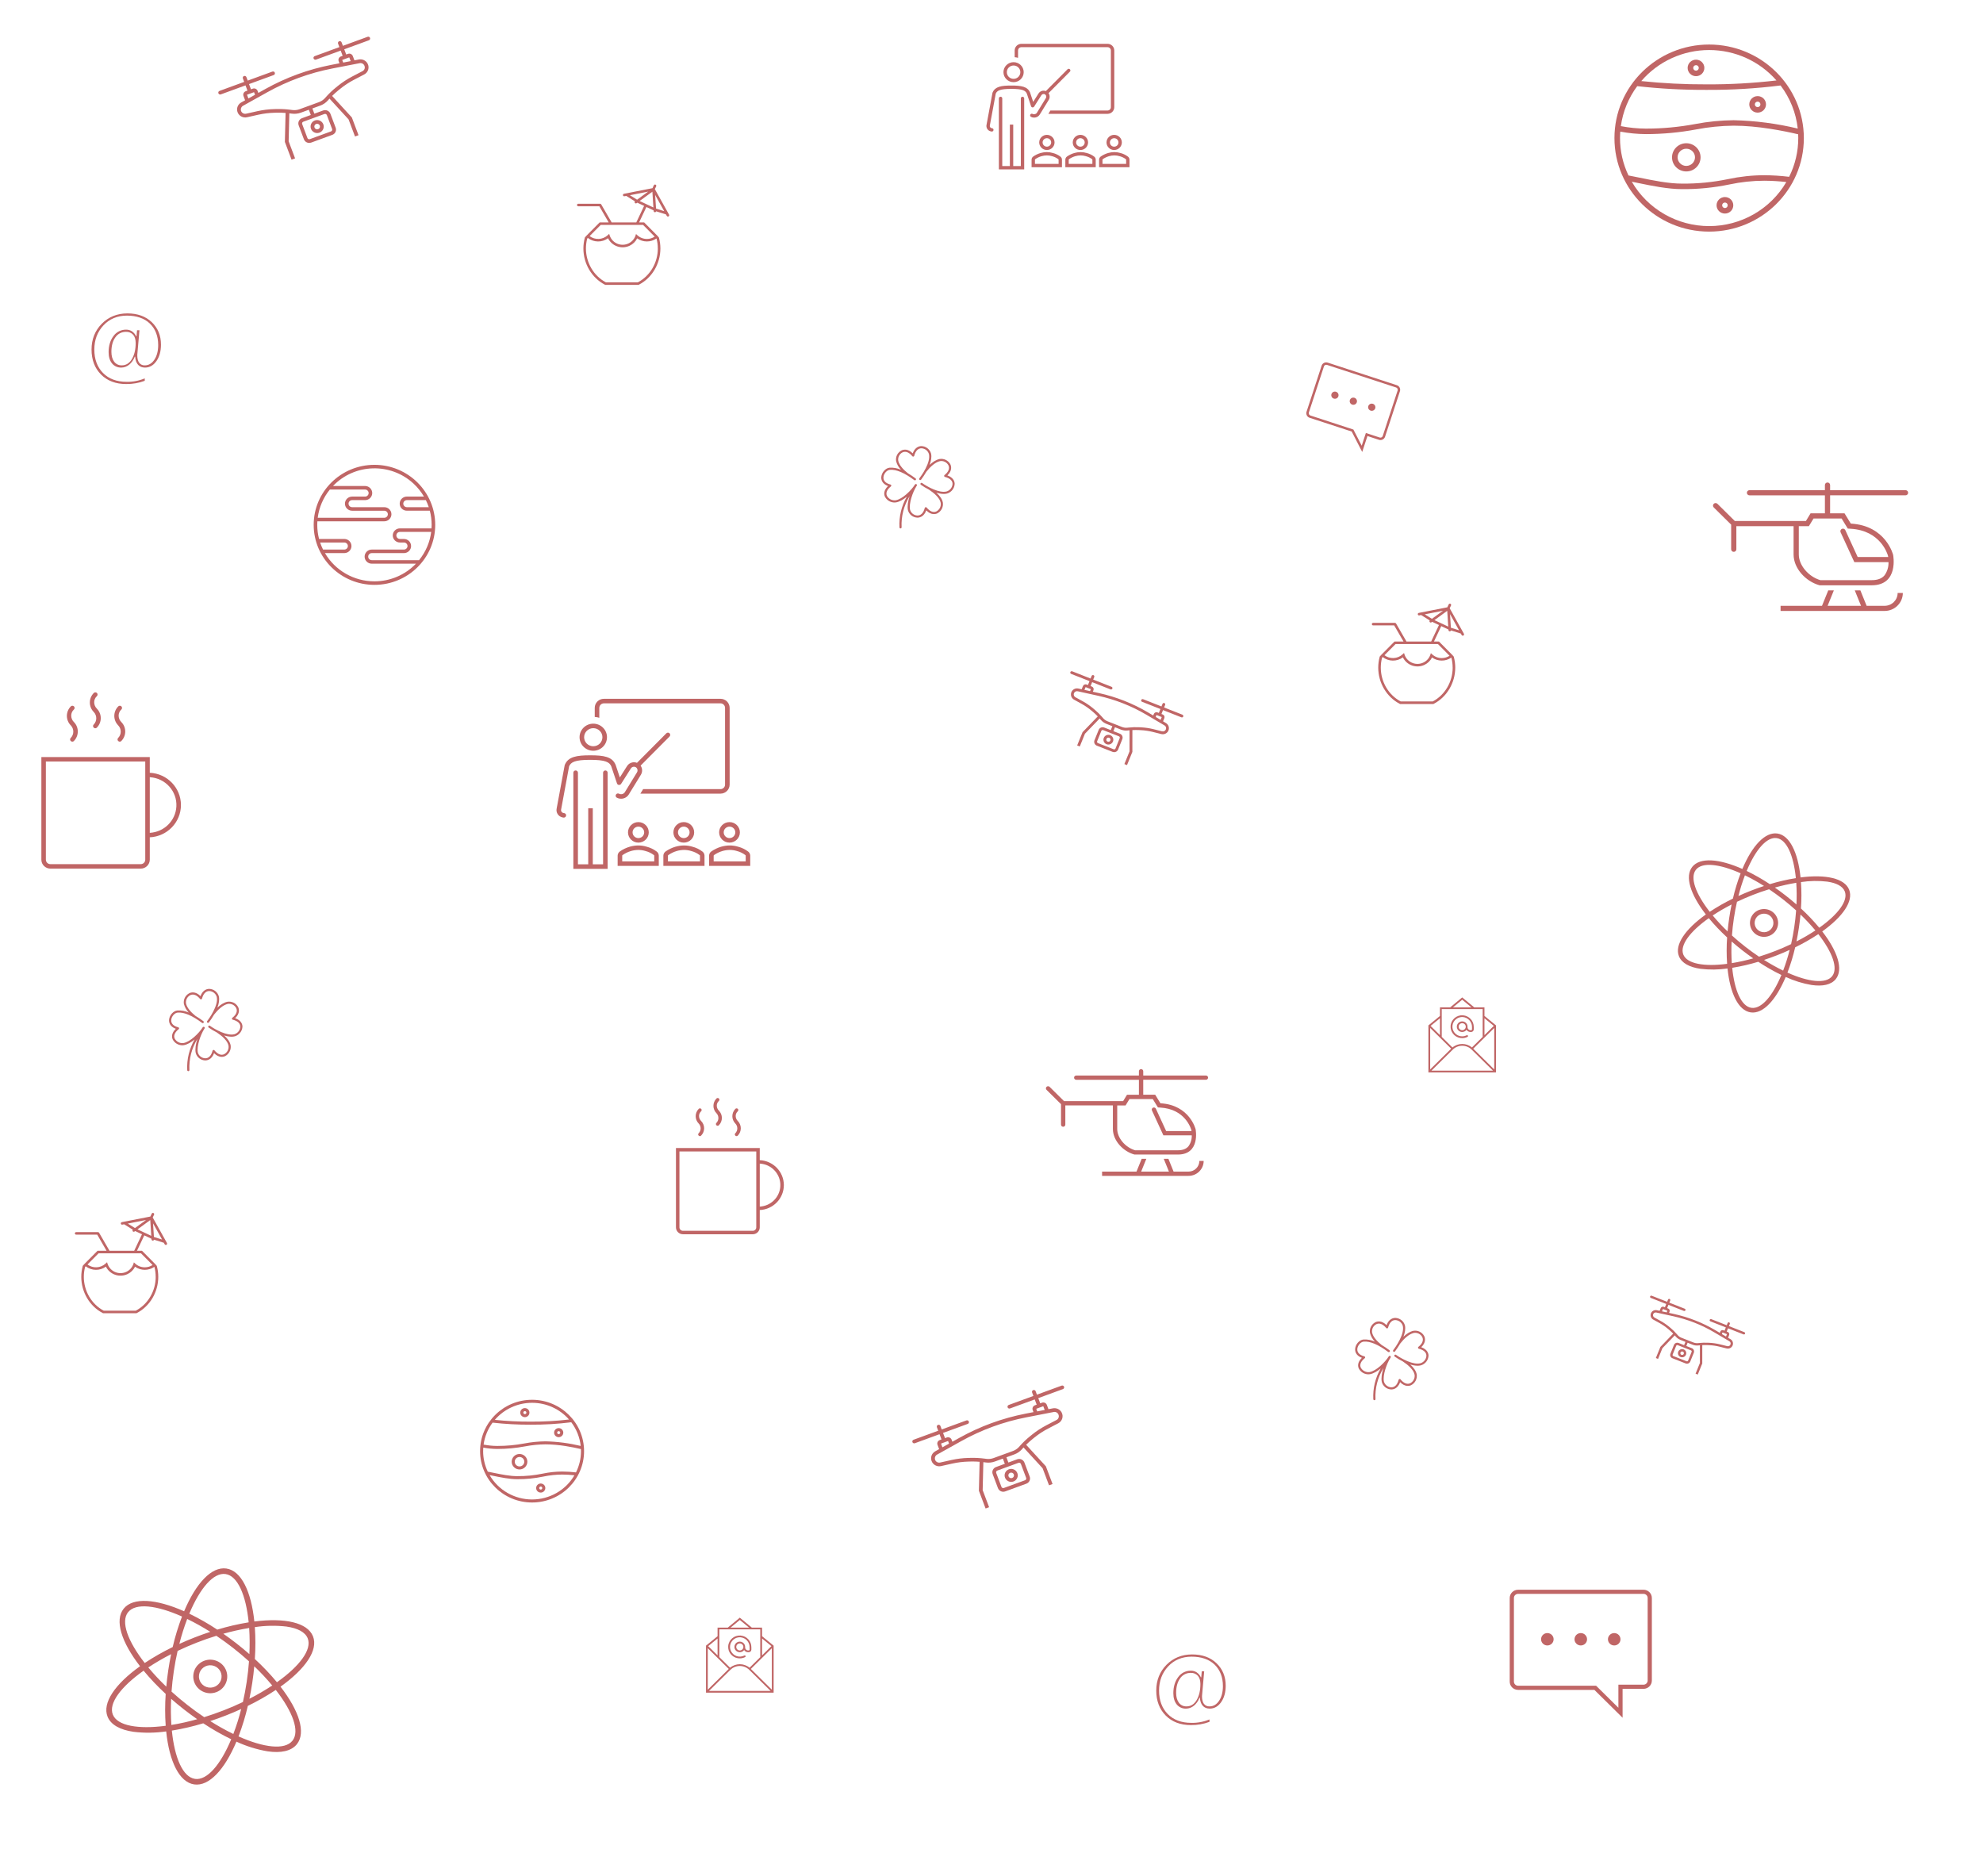 <?xml version="1.0" encoding="UTF-8" standalone="no"?>
<svg
   viewBox="0 0 1163 1100"
   version="1.1"
   id="svg103"
   sodipodi:docname="fundo_logo.svg"
   inkscape:version="1.1.2 (0a00cf5339, 2022-02-04, custom)"
   xmlns:inkscape="http://www.inkscape.org/namespaces/inkscape"
   xmlns:sodipodi="http://sodipodi.sourceforge.net/DTD/sodipodi-0.dtd"
   xmlns="http://www.w3.org/2000/svg"
   xmlns:svg="http://www.w3.org/2000/svg">
  <sodipodi:namedview
     id="namedview105"
     pagecolor="#ffffff"
     bordercolor="#666666"
     borderopacity="1.0"
     inkscape:pageshadow="2"
     inkscape:pageopacity="0.0"
     inkscape:pagecheckerboard="0"
     showgrid="false"
     inkscape:zoom="0.62905845"
     inkscape:cx="556.38709"
     inkscape:cy="569.89935"
     inkscape:window-width="1841"
     inkscape:window-height="1050"
     inkscape:window-x="45"
     inkscape:window-y="30"
     inkscape:window-maximized="1"
     inkscape:current-layer="g99" />
  <defs
     id="defs4">
    <style
       id="style2">.d{opacity:.6;}.e{fill:#960000;}</style>
  </defs>
  <g
     id="a" />
  <g
     id="b"
     transform="matrix(0.799,0,0,0.801,116.789,0)">
    <g
       id="c"
       transform="matrix(1.149,0,0,1.132,-60.756,-23.122)">
      <g
         class="d"
         id="g99">
        <g
           id="g17"
           transform="translate(30.53,49.226)"
           style="fill:#960000;fill-opacity:1">
          <path
             class="e"
             d="m 987,0 c -33.41,0 -60.5,27.09 -60.5,60.5 0,33.41 27.09,60.5 60.5,60.5 33.41,0 60.5,-27.09 60.5,-60.5 C 1047.46,27.1 1020.4,0.04 987,0 Z m 56.6,54.35 c -13.42,-3.27 -27.15,-5.08 -40.96,-5.4 -8.25,0.08 -16.48,0.91 -24.58,2.48 -10.39,1.97 -20.94,2.96 -31.51,2.95 -5.36,-0.03 -10.7,-0.57 -15.95,-1.6 1.27,-9.36 4.86,-18.25 10.45,-25.86 14.64,1.67 29.37,2.47 44.11,2.41 15.87,0.1 31.72,-0.85 47.46,-2.85 6.1,8.14 9.89,17.77 10.98,27.88 v 0 z M 987,3.56 c 16.51,0 32.2,7.18 42.99,19.67 -14.88,1.77 -29.85,2.61 -44.83,2.53 C 971.29,25.81 957.44,25.1 943.65,23.64 954.45,10.9 970.3,3.56 986.99,3.56 v 0 z m 0,113.88 c -20.43,-0.02 -39.29,-10.97 -49.42,-28.71 1.36,0.28 2.78,0.57 4.22,0.87 8.85,1.84 18.88,3.93 27.88,3.93 10.14,0.08 20.26,-0.92 30.19,-3.01 7.34,-1.59 14.83,-2.41 22.35,-2.43 4.71,0.03 9.41,0.31 14.08,0.85 -10.16,17.62 -28.95,28.49 -49.3,28.5 z m 51.11,-31.88 c -5.27,-0.65 -10.58,-1 -15.9,-1.03 -7.74,0.02 -15.45,0.86 -23.01,2.49 -9.71,2.04 -19.61,3.03 -29.52,2.94 -8.63,0 -18.47,-2.05 -27.15,-3.85 -2.48,-0.52 -4.83,-1 -7.06,-1.42 -3.57,-7.56 -5.42,-15.83 -5.41,-24.19 0,-1.4 0.07,-2.79 0.17,-4.17 5.38,1.03 10.84,1.57 16.32,1.6 10.77,0 21.52,-1 32.1,-3 7.91,-1.54 15.94,-2.36 23.99,-2.44 15.36,0 31.99,3.36 41.23,5.57 0.03,0.81 0.06,1.62 0.06,2.43 0,8.69 -1.98,17.27 -5.83,25.06 v 0 z"
             id="path7"
             style="fill:#960000;fill-opacity:1" />
          <path
             class="e"
             d="m 1017.98,33.36 c -2.95,0 -5.34,2.39 -5.34,5.34 0,2.95 2.39,5.34 5.34,5.34 2.95,0 5.34,-2.39 5.34,-5.34 0,-2.95 -2.39,-5.34 -5.34,-5.34 z m 0,7.12 c -0.98,0 -1.78,-0.8 -1.78,-1.78 0,-0.98 0.8,-1.78 1.78,-1.78 0.98,0 1.78,0.8 1.78,1.78 0,0.98 -0.8,1.78 -1.78,1.78 z"
             id="path9"
             style="fill:#960000;fill-opacity:1" />
          <path
             class="e"
             d="m 978.6,20.47 c 2.95,0 5.34,-2.39 5.34,-5.34 0,-2.95 -2.39,-5.34 -5.34,-5.34 -2.95,0 -5.34,2.39 -5.34,5.34 0,2.95 2.39,5.34 5.34,5.34 z m 0,-7.12 c 0.98,0 1.78,0.8 1.78,1.78 0,0.98 -0.8,1.78 -1.78,1.78 -0.98,0 -1.78,-0.8 -1.78,-1.78 0,-0.98 0.8,-1.78 1.78,-1.78 z"
             id="path11"
             style="fill:#960000;fill-opacity:1" />
          <path
             class="e"
             d="m 997.08,98.64 c -2.95,0 -5.34,2.39 -5.34,5.34 0,2.95 2.39,5.34 5.34,5.34 2.95,0 5.34,-2.39 5.34,-5.34 0,-2.95 -2.39,-5.34 -5.34,-5.34 z m 0,7.12 c -0.98,0 -1.78,-0.8 -1.78,-1.78 0,-0.98 0.8,-1.78 1.78,-1.78 0.98,0 1.78,0.8 1.78,1.78 0,0.98 -0.8,1.78 -1.78,1.78 z"
             id="path13"
             style="fill:#960000;fill-opacity:1" />
          <path
             class="e"
             d="m 972.4,63.84 c -5.03,0 -9.12,4.08 -9.12,9.12 0,5.04 4.08,9.12 9.12,9.12 5.04,0 9.12,-4.08 9.12,-9.12 v 0 c 0,-5.03 -4.08,-9.11 -9.12,-9.12 z m 0,14.67 c -3.07,0 -5.56,-2.49 -5.56,-5.56 0,-3.07 2.49,-5.56 5.56,-5.56 3.07,0 5.56,2.49 5.56,5.55 0,3.07 -2.49,5.55 -5.56,5.56 v 0 z"
             id="path15"
             style="fill:#960000;fill-opacity:1" />
        </g>
        <g
           id="g17-2"
           transform="matrix(0.549,0,0,0.549,-276.293,925.785)"
           style="fill:#960000;fill-opacity:1">
          <path
             class="e"
             d="m 987,0 c -33.41,0 -60.5,27.09 -60.5,60.5 0,33.41 27.09,60.5 60.5,60.5 33.41,0 60.5,-27.09 60.5,-60.5 C 1047.46,27.1 1020.4,0.04 987,0 Z m 56.6,54.35 c -13.42,-3.27 -27.15,-5.08 -40.96,-5.4 -8.25,0.08 -16.48,0.91 -24.58,2.48 -10.39,1.97 -20.94,2.96 -31.51,2.95 -5.36,-0.03 -10.7,-0.57 -15.95,-1.6 1.27,-9.36 4.86,-18.25 10.45,-25.86 14.64,1.67 29.37,2.47 44.11,2.41 15.87,0.1 31.72,-0.85 47.46,-2.85 6.1,8.14 9.89,17.77 10.98,27.88 v 0 z M 987,3.56 c 16.51,0 32.2,7.18 42.99,19.67 -14.88,1.77 -29.85,2.61 -44.83,2.53 C 971.29,25.81 957.44,25.1 943.65,23.64 954.45,10.9 970.3,3.56 986.99,3.56 v 0 z m 0,113.88 c -20.43,-0.02 -39.29,-10.97 -49.42,-28.71 1.36,0.28 2.78,0.57 4.22,0.87 8.85,1.84 18.88,3.93 27.88,3.93 10.14,0.08 20.26,-0.92 30.19,-3.01 7.34,-1.59 14.83,-2.41 22.35,-2.43 4.71,0.03 9.41,0.31 14.08,0.85 -10.16,17.62 -28.95,28.49 -49.3,28.5 z m 51.11,-31.88 c -5.27,-0.65 -10.58,-1 -15.9,-1.03 -7.74,0.02 -15.45,0.86 -23.01,2.49 -9.71,2.04 -19.61,3.03 -29.52,2.94 -8.63,0 -18.47,-2.05 -27.15,-3.85 -2.48,-0.52 -4.83,-1 -7.06,-1.42 -3.57,-7.56 -5.42,-15.83 -5.41,-24.19 0,-1.4 0.07,-2.79 0.17,-4.17 5.38,1.03 10.84,1.57 16.32,1.6 10.77,0 21.52,-1 32.1,-3 7.91,-1.54 15.94,-2.36 23.99,-2.44 15.36,0 31.99,3.36 41.23,5.57 0.03,0.81 0.06,1.62 0.06,2.43 0,8.69 -1.98,17.27 -5.83,25.06 v 0 z"
             id="path7-8"
             style="fill:#960000;fill-opacity:1" />
          <path
             class="e"
             d="m 1017.98,33.36 c -2.95,0 -5.34,2.39 -5.34,5.34 0,2.95 2.39,5.34 5.34,5.34 2.95,0 5.34,-2.39 5.34,-5.34 0,-2.95 -2.39,-5.34 -5.34,-5.34 z m 0,7.12 c -0.98,0 -1.78,-0.8 -1.78,-1.78 0,-0.98 0.8,-1.78 1.78,-1.78 0.98,0 1.78,0.8 1.78,1.78 0,0.98 -0.8,1.78 -1.78,1.78 z"
             id="path9-9"
             style="fill:#960000;fill-opacity:1" />
          <path
             class="e"
             d="m 978.6,20.47 c 2.95,0 5.34,-2.39 5.34,-5.34 0,-2.95 -2.39,-5.34 -5.34,-5.34 -2.95,0 -5.34,2.39 -5.34,5.34 0,2.95 2.39,5.34 5.34,5.34 z m 0,-7.12 c 0.98,0 1.78,0.8 1.78,1.78 0,0.98 -0.8,1.78 -1.78,1.78 -0.98,0 -1.78,-0.8 -1.78,-1.78 0,-0.98 0.8,-1.78 1.78,-1.78 z"
             id="path11-7"
             style="fill:#960000;fill-opacity:1" />
          <path
             class="e"
             d="m 997.08,98.64 c -2.95,0 -5.34,2.39 -5.34,5.34 0,2.95 2.39,5.34 5.34,5.34 2.95,0 5.34,-2.39 5.34,-5.34 0,-2.95 -2.39,-5.34 -5.34,-5.34 z m 0,7.12 c -0.98,0 -1.78,-0.8 -1.78,-1.78 0,-0.98 0.8,-1.78 1.78,-1.78 0.98,0 1.78,0.8 1.78,1.78 0,0.98 -0.8,1.78 -1.78,1.78 z"
             id="path13-3"
             style="fill:#960000;fill-opacity:1" />
          <path
             class="e"
             d="m 972.4,63.84 c -5.03,0 -9.12,4.08 -9.12,9.12 0,5.04 4.08,9.12 9.12,9.12 5.04,0 9.12,-4.08 9.12,-9.12 v 0 c 0,-5.03 -4.08,-9.11 -9.12,-9.12 z m 0,14.67 c -3.07,0 -5.56,-2.49 -5.56,-5.56 0,-3.07 2.49,-5.56 5.56,-5.56 3.07,0 5.56,2.49 5.56,5.55 0,3.07 -2.49,5.55 -5.56,5.56 v 0 z"
             id="path15-6"
             style="fill:#960000;fill-opacity:1" />
        </g>
        <g
           id="g23"
           transform="matrix(0.938,-0.347,0.349,0.938,-171.347,59.554)"
           inkscape:export-filename="/home/hugo/Downloads/svgs/g23.png"
           inkscape:export-xdpi="96"
           inkscape:export-ydpi="96"
           style="fill:#960000;fill-opacity:1">
          <path
             class="e"
             d="M 316.31,100.68 H 299.5 v -2.4 c 0,-0.66 -0.54,-1.2 -1.2,-1.2 -0.66,0 -1.2,0.54 -1.2,1.2 v 2.4 h -16.81 c -0.66,0 -1.2,0.54 -1.2,1.2 0,0.66 0.54,1.2 1.2,1.2 h 16.81 v 3.6 h -1.2 c -1.33,0 -2.4,1.08 -2.4,2.4 v 1.42 l -5.05,-0.82 c -14.95,-2.41 -30.18,-2.41 -45.13,0 l -5.05,0.82 v -1.42 c 0,-1.33 -1.08,-2.4 -2.4,-2.4 h -1.2 v -3.6 h 16.81 c 0.66,0 1.2,-0.54 1.2,-1.2 0,-0.66 -0.54,-1.2 -1.2,-1.2 h -16.81 v -2.4 c 0,-0.66 -0.54,-1.2 -1.2,-1.2 -0.66,0 -1.2,0.54 -1.2,1.2 v 2.4 h -16.81 c -0.66,0 -1.2,0.54 -1.2,1.2 0,0.66 0.54,1.2 1.2,1.2 h 16.81 v 3.6 h -1.2 c -1.33,0 -2.4,1.08 -2.4,2.4 v 2.96 l -2.82,0.45 c -2.83,0.44 -4.76,3.08 -4.32,5.91 0.35,2.28 2.18,4.05 4.47,4.34 l 7.28,0.96 c 3.46,0.46 6.86,1.26 10.17,2.39 l 1.48,0.51 c 1.74,0.6 3.45,1.29 5.12,2.07 l -6.96,17.4 v 12.24 h 2.4 v -11.78 l 6.72,-16.8 c 0.15,0.08 0.31,0.15 0.46,0.24 l 0.96,0.51 c 1.74,0.92 3.68,1.41 5.65,1.41 h 5.41 v 3.6 h -6 c -1.99,0 -3.6,1.61 -3.6,3.6 v 9.61 c 0,1.99 1.61,3.6 3.6,3.6 h 14.41 c 1.99,0 3.6,-1.61 3.6,-3.6 v -9.61 c 0,-1.99 -1.61,-3.6 -3.6,-3.6 h -6 v -3.6 h 5.41 c 1.97,0 3.91,-0.49 5.64,-1.41 l 0.96,-0.52 c 0.15,-0.08 0.31,-0.15 0.46,-0.24 l 6.73,16.81 v 11.78 h 2.4 v -12.24 l -6.96,-17.4 c 1.67,-0.78 3.38,-1.46 5.12,-2.06 l 1.49,-0.51 c 3.3,-1.13 6.7,-1.93 10.16,-2.38 l 7.28,-0.96 c 2.84,-0.36 4.85,-2.95 4.49,-5.79 -0.29,-2.29 -2.06,-4.11 -4.34,-4.47 l -2.82,-0.46 v -2.96 c 0,-1.33 -1.08,-2.4 -2.4,-2.4 h -1.2 v -3.6 h 16.81 c 0.66,0 1.2,-0.54 1.2,-1.2 0,-0.66 -0.54,-1.2 -1.2,-1.2 v 0 z m -43.23,37.23 c 0.66,0 1.2,0.54 1.2,1.2 v 9.61 c 0,0.66 -0.54,1.2 -1.2,1.2 h -14.41 c -0.66,0 -1.2,-0.54 -1.2,-1.2 v -9.61 c 0,-0.66 0.54,-1.2 1.2,-1.2 z m -42.03,-28.82 h 4.8 v 1.8 l -4.8,0.77 z m 76.85,8.57 c 0.02,1.41 -1.05,2.59 -2.45,2.72 l -7.28,0.96 c -3.61,0.48 -7.17,1.31 -10.62,2.49 l -1.48,0.51 c -2.79,0.95 -5.5,2.13 -8.1,3.52 l -0.96,0.52 c -1.39,0.74 -2.95,1.13 -4.53,1.13 h -13.23 c -1.58,0 -3.13,-0.39 -4.52,-1.13 l -0.96,-0.51 c -2.6,-1.39 -5.31,-2.56 -8.1,-3.52 l -1.48,-0.51 c -3.45,-1.18 -7.01,-2.01 -10.62,-2.49 l -7.28,-0.96 c -1.52,-0.18 -2.61,-1.57 -2.42,-3.09 0.15,-1.24 1.11,-2.23 2.35,-2.41 l 17.48,-2.81 c 14.69,-2.37 29.67,-2.37 44.36,0 l 17.47,2.81 c 1.4,0.17 2.43,1.38 2.37,2.78 v 0 z m -7.2,-8.57 v 2.58 l -4.8,-0.78 v -1.8 z"
             id="path19"
             style="fill:#960000;fill-opacity:1" />
          <path
             class="e"
             d="m 261.68,143.91 c 0,2.32 1.88,4.2 4.2,4.2 2.32,0 4.2,-1.88 4.2,-4.2 0,-2.32 -1.88,-4.2 -4.2,-4.2 -2.32,0 -4.2,1.88 -4.2,4.2 z m 6,0 c 0,0.99 -0.81,1.8 -1.8,1.8 -0.99,0 -1.8,-0.81 -1.8,-1.8 0,-0.99 0.81,-1.8 1.8,-1.8 0.99,0 1.8,0.81 1.8,1.8 z"
             id="path21"
             style="fill:#960000;fill-opacity:1" />
        </g>
        <g
           id="g29"
           transform="matrix(1.143,0.33,-0.332,1.143,-258.81,-599.005)"
           style="fill:#960000;fill-opacity:1">
          <path
             class="e"
             d="m 1012.28,654.1 -10.57,-1.04 0.15,-1.51 c 0.04,-0.42 -0.26,-0.79 -0.68,-0.83 -0.42,-0.04 -0.79,0.26 -0.83,0.68 l -0.15,1.51 -10.57,-1.04 c -0.42,-0.04 -0.79,0.26 -0.83,0.68 -0.04,0.42 0.26,0.79 0.68,0.83 l 10.57,1.04 -0.22,2.27 -0.76,-0.07 c -0.83,-0.08 -1.58,0.53 -1.66,1.36 l -0.09,0.89 -3.13,-0.83 c -9.25,-2.44 -18.83,-3.38 -28.38,-2.79 l -3.23,0.2 0.09,-0.89 c 0.08,-0.83 -0.53,-1.58 -1.36,-1.66 l -0.76,-0.07 0.22,-2.27 10.57,1.04 c 0.42,0.04 0.79,-0.26 0.83,-0.68 0.04,-0.42 -0.26,-0.79 -0.68,-0.83 l -10.57,-1.04 0.15,-1.51 c 0.04,-0.42 -0.26,-0.79 -0.68,-0.83 -0.42,-0.04 -0.79,0.26 -0.83,0.68 l -0.15,1.51 -10.57,-1.04 c -0.42,-0.04 -0.79,0.26 -0.83,0.68 -0.04,0.42 0.26,0.79 0.68,0.83 l 10.57,1.04 -0.22,2.27 -0.76,-0.07 c -0.83,-0.08 -1.58,0.53 -1.66,1.36 l -0.18,1.86 -1.8,0.11 c -1.8,0.1 -3.19,1.65 -3.08,3.45 0.08,1.46 1.12,2.68 2.54,3.01 l 4.52,1.05 c 2.15,0.5 4.24,1.22 6.25,2.13 l 0.9,0.41 c 1.06,0.48 2.09,1.02 3.09,1.62 l -5.46,10.51 -0.76,7.7 1.51,0.15 0.73,-7.41 5.27,-10.15 c 0.09,0.06 0.19,0.12 0.28,0.18 l 0.57,0.38 c 1.04,0.69 2.23,1.11 3.47,1.24 l 3.4,0.34 -0.22,2.27 -3.78,-0.37 c -1.25,-0.12 -2.37,0.79 -2.49,2.04 l -0.59,6.04 c -0.12,1.25 0.79,2.37 2.04,2.49 l 9.06,0.89 c 1.25,0.12 2.37,-0.79 2.49,-2.04 l 0.59,-6.04 c 0.12,-1.25 -0.79,-2.37 -2.04,-2.49 l -3.78,-0.37 0.22,-2.27 3.4,0.34 c 1.24,0.12 2.49,-0.06 3.64,-0.54 l 0.64,-0.26 c 0.1,-0.04 0.21,-0.08 0.31,-0.12 l 3.19,10.99 -0.73,7.41 1.51,0.15 0.76,-7.7 -3.3,-11.38 c 1.1,-0.38 2.22,-0.71 3.35,-0.98 l 0.97,-0.23 c 2.15,-0.51 4.34,-0.8 6.54,-0.87 l 4.64,-0.15 c 1.81,-0.05 3.23,-1.55 3.18,-3.36 -0.04,-1.46 -1.04,-2.72 -2.45,-3.08 l -1.74,-0.47 0.18,-1.86 c 0.08,-0.83 -0.53,-1.58 -1.36,-1.66 l -0.76,-0.07 0.22,-2.27 10.57,1.04 c 0.42,0.04 0.79,-0.26 0.83,-0.68 0.04,-0.42 -0.26,-0.79 -0.68,-0.83 v 0 z m -29.49,20.74 c 0.42,0.04 0.72,0.41 0.68,0.83 l -0.59,6.04 c -0.04,0.42 -0.41,0.72 -0.83,0.68 l -9.06,-0.89 c -0.42,-0.04 -0.72,-0.41 -0.68,-0.83 l 0.59,-6.04 c 0.04,-0.42 0.41,-0.72 0.83,-0.68 z m -24.65,-20.73 3.02,0.3 -0.11,1.13 -3.07,0.19 z m 47.81,10.15 c -0.07,0.89 -0.82,1.56 -1.71,1.56 l -4.64,0.15 c -2.3,0.08 -4.59,0.38 -6.83,0.91 l -0.96,0.23 c -1.81,0.43 -3.59,1 -5.31,1.71 l -0.64,0.26 c -0.92,0.38 -1.92,0.53 -2.92,0.43 l -8.32,-0.82 c -0.99,-0.1 -1.94,-0.44 -2.77,-0.99 l -0.57,-0.38 c -1.55,-1.03 -3.18,-1.94 -4.88,-2.71 l -0.9,-0.41 c -2.1,-0.95 -4.28,-1.7 -6.53,-2.23 l -4.52,-1.05 c -0.95,-0.21 -1.54,-1.15 -1.33,-2.09 0.17,-0.77 0.84,-1.33 1.62,-1.37 l 11.17,-0.69 c 9.39,-0.58 18.81,0.35 27.9,2.75 l 10.82,2.85 c 0.87,0.19 1.44,1.02 1.32,1.9 v 0 z m -4,-5.84 -0.16,1.62 -2.97,-0.79 0.11,-1.13 z"
             id="path25"
             style="fill:#960000;fill-opacity:1" />
          <path
             class="e"
             d="m 975.23,677.91 c -0.14,1.46 0.92,2.76 2.38,2.9 1.46,0.14 2.76,-0.92 2.9,-2.38 0.14,-1.46 -0.92,-2.76 -2.38,-2.9 -1.46,-0.14 -2.76,0.92 -2.9,2.38 z m 3.78,0.37 c -0.06,0.63 -0.62,1.08 -1.24,1.02 -0.62,-0.06 -1.08,-0.62 -1.02,-1.24 0.06,-0.62 0.62,-1.08 1.24,-1.02 0.62,0.06 1.08,0.62 1.02,1.24 z"
             id="path27"
             style="fill:#960000;fill-opacity:1" />
        </g>
        <g
           id="g29-1"
           transform="matrix(0.961,0.277,-0.279,0.961,249.735,-26.94)"
           style="fill:#960000;fill-opacity:1">
          <path
             class="e"
             d="m 1012.28,654.1 -10.57,-1.04 0.15,-1.51 c 0.04,-0.42 -0.26,-0.79 -0.68,-0.83 -0.42,-0.04 -0.79,0.26 -0.83,0.68 l -0.15,1.51 -10.57,-1.04 c -0.42,-0.04 -0.79,0.26 -0.83,0.68 -0.04,0.42 0.26,0.79 0.68,0.83 l 10.57,1.04 -0.22,2.27 -0.76,-0.07 c -0.83,-0.08 -1.58,0.53 -1.66,1.36 l -0.09,0.89 -3.13,-0.83 c -9.25,-2.44 -18.83,-3.38 -28.38,-2.79 l -3.23,0.2 0.09,-0.89 c 0.08,-0.83 -0.53,-1.58 -1.36,-1.66 l -0.76,-0.07 0.22,-2.27 10.57,1.04 c 0.42,0.04 0.79,-0.26 0.83,-0.68 0.04,-0.42 -0.26,-0.79 -0.68,-0.83 l -10.57,-1.04 0.15,-1.51 c 0.04,-0.42 -0.26,-0.79 -0.68,-0.83 -0.42,-0.04 -0.79,0.26 -0.83,0.68 l -0.15,1.51 -10.57,-1.04 c -0.42,-0.04 -0.79,0.26 -0.83,0.68 -0.04,0.42 0.26,0.79 0.68,0.83 l 10.57,1.04 -0.22,2.27 -0.76,-0.07 c -0.83,-0.08 -1.58,0.53 -1.66,1.36 l -0.18,1.86 -1.8,0.11 c -1.8,0.1 -3.19,1.65 -3.08,3.45 0.08,1.46 1.12,2.68 2.54,3.01 l 4.52,1.05 c 2.15,0.5 4.24,1.22 6.25,2.13 l 0.9,0.41 c 1.06,0.48 2.09,1.02 3.09,1.62 l -5.46,10.51 -0.76,7.7 1.51,0.15 0.73,-7.41 5.27,-10.15 c 0.09,0.06 0.19,0.12 0.28,0.18 l 0.57,0.38 c 1.04,0.69 2.23,1.11 3.47,1.24 l 3.4,0.34 -0.22,2.27 -3.78,-0.37 c -1.25,-0.12 -2.37,0.79 -2.49,2.04 l -0.59,6.04 c -0.12,1.25 0.79,2.37 2.04,2.49 l 9.06,0.89 c 1.25,0.12 2.37,-0.79 2.49,-2.04 l 0.59,-6.04 c 0.12,-1.25 -0.79,-2.37 -2.04,-2.49 l -3.78,-0.37 0.22,-2.27 3.4,0.34 c 1.24,0.12 2.49,-0.06 3.64,-0.54 l 0.64,-0.26 c 0.1,-0.04 0.21,-0.08 0.31,-0.12 l 3.19,10.99 -0.73,7.41 1.51,0.15 0.76,-7.7 -3.3,-11.38 c 1.1,-0.38 2.22,-0.71 3.35,-0.98 l 0.97,-0.23 c 2.15,-0.51 4.34,-0.8 6.54,-0.87 l 4.64,-0.15 c 1.81,-0.05 3.23,-1.55 3.18,-3.36 -0.04,-1.46 -1.04,-2.72 -2.45,-3.08 l -1.74,-0.47 0.18,-1.86 c 0.08,-0.83 -0.53,-1.58 -1.36,-1.66 l -0.76,-0.07 0.22,-2.27 10.57,1.04 c 0.42,0.04 0.79,-0.26 0.83,-0.68 0.04,-0.42 -0.26,-0.79 -0.68,-0.83 v 0 z m -29.49,20.74 c 0.42,0.04 0.72,0.41 0.68,0.83 l -0.59,6.04 c -0.04,0.42 -0.41,0.72 -0.83,0.68 l -9.06,-0.89 c -0.42,-0.04 -0.72,-0.41 -0.68,-0.83 l 0.59,-6.04 c 0.04,-0.42 0.41,-0.72 0.83,-0.68 z m -24.65,-20.73 3.02,0.3 -0.11,1.13 -3.07,0.19 z m 47.81,10.15 c -0.07,0.89 -0.82,1.56 -1.71,1.56 l -4.64,0.15 c -2.3,0.08 -4.59,0.38 -6.83,0.91 l -0.96,0.23 c -1.81,0.43 -3.59,1 -5.31,1.71 l -0.64,0.26 c -0.92,0.38 -1.92,0.53 -2.92,0.43 l -8.32,-0.82 c -0.99,-0.1 -1.94,-0.44 -2.77,-0.99 l -0.57,-0.38 c -1.55,-1.03 -3.18,-1.94 -4.88,-2.71 l -0.9,-0.41 c -2.1,-0.95 -4.28,-1.7 -6.53,-2.23 l -4.52,-1.05 c -0.95,-0.21 -1.54,-1.15 -1.33,-2.09 0.17,-0.77 0.84,-1.33 1.62,-1.37 l 11.17,-0.69 c 9.39,-0.58 18.81,0.35 27.9,2.75 l 10.82,2.85 c 0.87,0.19 1.44,1.02 1.32,1.9 v 0 z m -4,-5.84 -0.16,1.62 -2.97,-0.79 0.11,-1.13 z"
             id="path25-2"
             style="fill:#960000;fill-opacity:1" />
          <path
             class="e"
             d="m 975.23,677.91 c -0.14,1.46 0.92,2.76 2.38,2.9 1.46,0.14 2.76,-0.92 2.9,-2.38 0.14,-1.46 -0.92,-2.76 -2.38,-2.9 -1.46,-0.14 -2.76,0.92 -2.9,2.38 z m 3.78,0.37 c -0.06,0.63 -0.62,1.08 -1.24,1.02 -0.62,-0.06 -1.08,-0.62 -1.02,-1.24 0.06,-0.62 0.62,-1.08 1.24,-1.02 0.62,0.06 1.08,0.62 1.02,1.24 z"
             id="path27-9"
             style="fill:#960000;fill-opacity:1" />
        </g>
        <path
           class="e"
           d="m 6.256,268.816 c 4.06,0.05 8.08,-0.66 11.88,-2.09 v -1.57 c -3.67,1.55 -7.62,2.31 -11.6,2.22 -6.32,0 -11.39,-1.92 -15.07,-5.71 -3.68,-3.79 -5.54,-8.89 -5.54,-15.16 0,-6.27 1.95,-11.43 5.8,-15.62 3.86,-4.2 8.92,-6.33 15.03,-6.33 6.11,0 11.2,1.74 14.69,5.18 3.5,3.44 5.27,8.1 5.27,13.85 0,3.8 -0.79,6.95 -2.36,9.38 -1.61,2.5 -3.69,3.76 -6.19,3.76 -1.41,0.08 -2.77,-0.55 -3.61,-1.69 -0.79,-1.11 -1.2,-2.78 -1.2,-4.97 l 1.4,-16.03 h -1.55 c -0.1,1.06 -0.26,2.86 -0.32,3.82 v 0.05 l -0.24,0.03 -0.02,-0.05 c -0.6,-1.29 -1.53,-2.4 -2.71,-3.2 -1.08,-0.7 -2.34,-1.06 -3.62,-1.05 -3.22,-0.06 -6.26,1.48 -8.12,4.11 -2.08,2.77 -3.13,6.27 -3.13,10.44 0,3.05 0.74,5.51 2.2,7.31 1.44,1.77 3.63,2.76 5.91,2.67 3.66,0 6.96,-2.7 8.6,-7.04 l 0.02,-0.05 0.24,0.04 v 0.05 c 0.31,4.51 2.54,7 6.3,7 2.86,0 5.29,-1.38 7.22,-4.11 1.96,-2.78 2.96,-6.39 2.96,-10.75 0,-5.83 -1.97,-10.7 -5.85,-14.48 -3.88,-3.78 -9.13,-5.7 -15.61,-5.7 -6.48,0 -12.03,2.25 -16.36,6.7 -4.34,4.45 -6.54,10.06 -6.54,16.68 0,6.62 2.03,12.03 6.04,16.13 4.01,4.1 9.42,6.18 16.07,6.18 v 0 z m 3.74,-16.26 c -1.6,2.77 -3.8,4.17 -6.54,4.17 -1.94,0.07 -3.78,-0.84 -4.9,-2.43 -1.14,-1.57 -1.72,-3.7 -1.72,-6.34 0,-3.84 0.84,-6.97 2.5,-9.31 1.52,-2.3 4.12,-3.66 6.87,-3.6 1.71,-0.08 3.36,0.61 4.5,1.87 1.08,1.22 1.63,3.02 1.63,5.34 0,4.15 -0.79,7.61 -2.34,10.29 v 0 z"
           id="path31"
           style="fill:#960000;fill-opacity:1" />
        <g
           id="g37"
           transform="translate(54.694,-366.527)"
           style="fill:#960000;fill-opacity:1">
          <path
             class="e"
             d="m 1035.07,989.39 c 13.16,-9.51 20.11,-19.63 17.19,-27.02 -2.92,-7.38 -14.93,-10 -31.03,-7.92 -1.65,-16.15 -6.95,-27.24 -14.8,-28.39 -7.86,-1.16 -16.13,7.93 -22.37,22.91 -14.81,-6.65 -27.06,-7.6 -31.99,-1.38 -4.93,6.23 -1.2,17.93 8.66,30.83 -13.16,9.51 -20.11,19.63 -17.19,27.02 1.73,4.38 6.65,7.08 13.73,8.12 5.75,0.71 11.57,0.63 17.3,-0.21 1.65,16.15 6.95,27.24 14.81,28.4 7.86,1.16 16.13,-7.93 22.37,-22.92 5.24,2.47 10.79,4.21 16.5,5.2 7.07,1.04 12.56,-0.13 15.49,-3.82 4.93,-6.23 1.2,-17.93 -8.66,-30.83 v 0 z m 3.28,-32.2 c 5.8,0.85 9.79,2.94 11.12,6.28 2.38,6.01 -4.32,14.96 -16.28,23.53 -3.62,-4.41 -7.53,-8.57 -11.7,-12.45 0.39,-5.69 0.39,-11.39 0,-17.08 5.58,-0.86 11.25,-0.95 16.86,-0.29 v 0 z m -33.28,44.84 c -3.5,1.38 -6.97,2.61 -10.39,3.68 -2.97,-2.01 -5.94,-4.19 -8.89,-6.53 -2.95,-2.33 -5.75,-4.73 -8.39,-7.16 0.26,-3.57 0.66,-7.24 1.21,-10.96 0.55,-3.72 1.22,-7.35 2.01,-10.84 3.22,-1.56 6.6,-3.05 10.1,-4.43 3.49,-1.39 6.98,-2.61 10.4,-3.68 2.96,2.01 5.94,4.19 8.89,6.53 2.95,2.33 5.75,4.73 8.39,7.16 -0.26,3.57 -0.66,7.24 -1.21,10.96 -0.55,3.72 -1.22,7.35 -2.01,10.84 -3.22,1.56 -6.6,3.05 -10.1,4.43 v 0 z m 9.2,-0.68 c -1.13,4.54 -2.52,9 -4.16,13.38 -4.2,-2.07 -8.27,-4.38 -12.21,-6.91 2.73,-0.91 5.49,-1.9 8.28,-3.01 2.79,-1.1 5.48,-2.26 8.09,-3.47 v 0 z m -23.28,5.46 c -4.5,1.29 -9.07,2.32 -13.68,3.09 -0.3,-4.67 -0.35,-9.34 -0.12,-14.01 2.15,1.9 4.39,3.79 6.75,5.66 2.35,1.86 4.71,3.61 7.06,5.27 v 0 z m -16.38,-17.44 c -3.36,-3.25 -6.54,-6.69 -9.51,-10.3 3.89,-2.6 7.92,-4.97 12.08,-7.11 -0.58,2.81 -1.08,5.7 -1.52,8.67 -0.44,2.97 -0.78,5.88 -1.04,8.74 v 0 z m 6.92,-22.9 c 1.13,-4.54 2.52,-9 4.16,-13.38 4.19,2.07 8.27,4.37 12.2,6.9 -2.72,0.91 -5.48,1.91 -8.27,3.01 -2.79,1.1 -5.48,2.26 -8.09,3.47 z m 23.29,-5.46 c 4.5,-1.28 9.06,-2.31 13.67,-3.08 0.3,4.66 0.34,9.34 0.12,14.01 -2.15,-1.9 -4.39,-3.79 -6.75,-5.66 -2.35,-1.86 -4.7,-3.62 -7.05,-5.27 v 0 z m 16.37,17.44 c 3.36,3.25 6.54,6.69 9.51,10.3 -3.89,2.6 -7.92,4.97 -12.08,7.11 0.58,-2.81 1.08,-5.7 1.53,-8.67 0.44,-2.97 0.78,-5.88 1.04,-8.74 z m -15.2,-49.42 c 6.4,0.94 10.79,11.22 12.24,25.87 -5.63,0.93 -11.18,2.23 -16.63,3.91 -4.73,-3.18 -9.68,-6.03 -14.79,-8.55 5.61,-13.61 12.79,-22.18 19.18,-21.23 z m -51.57,20.43 c 4.02,-5.07 15.11,-3.74 28.52,2.33 -2.01,5.34 -3.66,10.8 -4.93,16.36 -5.12,2.51 -10.06,5.36 -14.8,8.54 -8.98,-11.66 -12.81,-22.16 -8.8,-27.23 v 0 z m -8.09,54.88 c -2.38,-6.01 4.32,-14.96 16.28,-23.53 3.62,4.41 7.53,8.57 11.7,12.45 -0.39,5.69 -0.39,11.4 0,17.08 -14.59,1.94 -25.6,0.01 -27.98,-6 z m 43.48,34.45 c -6.4,-0.94 -10.79,-11.22 -12.24,-25.87 5.63,-0.93 11.18,-2.24 16.63,-3.91 4.73,3.18 9.68,6.04 14.79,8.55 -5.61,13.61 -12.79,22.18 -19.19,21.24 v 0 z m 51.57,-20.43 c -4.02,5.07 -15.11,3.74 -28.52,-2.33 2.01,-5.34 3.66,-10.8 4.93,-16.36 5.12,-2.51 10.06,-5.36 14.8,-8.54 8.98,11.66 12.81,22.16 8.8,27.23 v 0 z"
             id="path33"
             style="fill:#960000;fill-opacity:1" />
          <path
             class="e"
             d="m 999.21,975 c -4.92,-0.72 -9.49,2.67 -10.21,7.59 -0.72,4.91 2.67,9.49 7.59,10.21 4.92,0.72 9.49,-2.67 10.21,-7.59 0.72,-4.91 -2.68,-9.48 -7.59,-10.21 z m -2.19,14.83 c -3.28,-0.48 -5.54,-3.53 -5.06,-6.81 0.48,-3.28 3.53,-5.54 6.81,-5.06 3.28,0.48 5.54,3.53 5.06,6.81 -0.49,3.27 -3.53,5.54 -6.81,5.06 z"
             id="path35"
             style="fill:#960000;fill-opacity:1" />
        </g>
        <g
           id="g37-7"
           transform="matrix(1.207,0,0,1.207,-1144.476,-82.84)"
           style="fill:#960000;fill-opacity:1">
          <path
             class="e"
             d="m 1035.07,989.39 c 13.16,-9.51 20.11,-19.63 17.19,-27.02 -2.92,-7.38 -14.93,-10 -31.03,-7.92 -1.65,-16.15 -6.95,-27.24 -14.8,-28.39 -7.86,-1.16 -16.13,7.93 -22.37,22.91 -14.81,-6.65 -27.06,-7.6 -31.99,-1.38 -4.93,6.23 -1.2,17.93 8.66,30.83 -13.16,9.51 -20.11,19.63 -17.19,27.02 1.73,4.38 6.65,7.08 13.73,8.12 5.75,0.71 11.57,0.63 17.3,-0.21 1.65,16.15 6.95,27.24 14.81,28.4 7.86,1.16 16.13,-7.93 22.37,-22.92 5.24,2.47 10.79,4.21 16.5,5.2 7.07,1.04 12.56,-0.13 15.49,-3.82 4.93,-6.23 1.2,-17.93 -8.66,-30.83 v 0 z m 3.28,-32.2 c 5.8,0.85 9.79,2.94 11.12,6.28 2.38,6.01 -4.32,14.96 -16.28,23.53 -3.62,-4.41 -7.53,-8.57 -11.7,-12.45 0.39,-5.69 0.39,-11.39 0,-17.08 5.58,-0.86 11.25,-0.95 16.86,-0.29 v 0 z m -33.28,44.84 c -3.5,1.38 -6.97,2.61 -10.39,3.68 -2.97,-2.01 -5.94,-4.19 -8.89,-6.53 -2.95,-2.33 -5.75,-4.73 -8.39,-7.16 0.26,-3.57 0.66,-7.24 1.21,-10.96 0.55,-3.72 1.22,-7.35 2.01,-10.84 3.22,-1.56 6.6,-3.05 10.1,-4.43 3.49,-1.39 6.98,-2.61 10.4,-3.68 2.96,2.01 5.94,4.19 8.89,6.53 2.95,2.33 5.75,4.73 8.39,7.16 -0.26,3.57 -0.66,7.24 -1.21,10.96 -0.55,3.72 -1.22,7.35 -2.01,10.84 -3.22,1.56 -6.6,3.05 -10.1,4.43 v 0 z m 9.2,-0.68 c -1.13,4.54 -2.52,9 -4.16,13.38 -4.2,-2.07 -8.27,-4.38 -12.21,-6.91 2.73,-0.91 5.49,-1.9 8.28,-3.01 2.79,-1.1 5.48,-2.26 8.09,-3.47 v 0 z m -23.28,5.46 c -4.5,1.29 -9.07,2.32 -13.68,3.09 -0.3,-4.67 -0.35,-9.34 -0.12,-14.01 2.15,1.9 4.39,3.79 6.75,5.66 2.35,1.86 4.71,3.61 7.06,5.27 v 0 z m -16.38,-17.44 c -3.36,-3.25 -6.54,-6.69 -9.51,-10.3 3.89,-2.6 7.92,-4.97 12.08,-7.11 -0.58,2.81 -1.08,5.7 -1.52,8.67 -0.44,2.97 -0.78,5.88 -1.04,8.74 v 0 z m 6.92,-22.9 c 1.13,-4.54 2.52,-9 4.16,-13.38 4.19,2.07 8.27,4.37 12.2,6.9 -2.72,0.91 -5.48,1.91 -8.27,3.01 -2.79,1.1 -5.48,2.26 -8.09,3.47 z m 23.29,-5.46 c 4.5,-1.28 9.06,-2.31 13.67,-3.08 0.3,4.66 0.34,9.34 0.12,14.01 -2.15,-1.9 -4.39,-3.79 -6.75,-5.66 -2.35,-1.86 -4.7,-3.62 -7.05,-5.27 v 0 z m 16.37,17.44 c 3.36,3.25 6.54,6.69 9.51,10.3 -3.89,2.6 -7.92,4.97 -12.08,7.11 0.58,-2.81 1.08,-5.7 1.53,-8.67 0.44,-2.97 0.78,-5.88 1.04,-8.74 z m -15.2,-49.42 c 6.4,0.94 10.79,11.22 12.24,25.87 -5.63,0.93 -11.18,2.23 -16.63,3.91 -4.73,-3.18 -9.68,-6.03 -14.79,-8.55 5.61,-13.61 12.79,-22.18 19.18,-21.23 z m -51.57,20.43 c 4.02,-5.07 15.11,-3.74 28.52,2.33 -2.01,5.34 -3.66,10.8 -4.93,16.36 -5.12,2.51 -10.06,5.36 -14.8,8.54 -8.98,-11.66 -12.81,-22.16 -8.8,-27.23 v 0 z m -8.09,54.88 c -2.38,-6.01 4.32,-14.96 16.28,-23.53 3.62,4.41 7.53,8.57 11.7,12.45 -0.39,5.69 -0.39,11.4 0,17.08 -14.59,1.94 -25.6,0.01 -27.98,-6 z m 43.48,34.45 c -6.4,-0.94 -10.79,-11.22 -12.24,-25.87 5.63,-0.93 11.18,-2.24 16.63,-3.91 4.73,3.18 9.68,6.04 14.79,8.55 -5.61,13.61 -12.79,22.18 -19.19,21.24 v 0 z m 51.57,-20.43 c -4.02,5.07 -15.11,3.74 -28.52,-2.33 2.01,-5.34 3.66,-10.8 4.93,-16.36 5.12,-2.51 10.06,-5.36 14.8,-8.54 8.98,11.66 12.81,22.16 8.8,27.23 v 0 z"
             id="path33-5"
             style="fill:#960000;fill-opacity:1" />
          <path
             class="e"
             d="m 999.21,975 c -4.92,-0.72 -9.49,2.67 -10.21,7.59 -0.72,4.91 2.67,9.49 7.59,10.21 4.92,0.72 9.49,-2.67 10.21,-7.59 0.72,-4.91 -2.68,-9.48 -7.59,-10.21 z m -2.19,14.83 c -3.28,-0.48 -5.54,-3.53 -5.06,-6.81 0.48,-3.28 3.53,-5.54 6.81,-5.06 3.28,0.48 5.54,3.53 5.06,6.81 -0.49,3.27 -3.53,5.54 -6.81,5.06 z"
             id="path35-9"
             style="fill:#960000;fill-opacity:1" />
        </g>
        <g
           id="g47"
           transform="matrix(0.659,0.218,-0.213,0.659,403.672,-3.262)"
           style="fill:#960000;fill-opacity:1">
          <path
             class="e"
             d="m 688.88,188.34 c 1.23,0 2.23,1 2.23,2.23 v 44.66 c 0,1.23 -1,2.23 -2.23,2.23 h -13.4 v 12.47 l -11.26,-11.26 -0.65,-0.65 H 621.9 c -1.23,0 -2.23,-1 -2.23,-2.23 v -45.21 c 0,-1.23 1,-2.23 2.23,-2.23 h 66.98 m 0,-2.23 H 621.9 c -2.47,0 -4.47,2 -4.47,4.47 v 45.21 c 0,2.47 2,4.47 4.47,4.47 h 40.75 l 15.07,15.07 v -15.63 h 11.16 c 2.47,0 4.47,-2 4.47,-4.47 v -44.66 c 0,-2.47 -2,-4.47 -4.47,-4.47 v 0 z"
             id="path39"
             style="fill:#960000;fill-opacity:1" />
          <path
             class="e"
             d="m 676.6,212.9 c 0,1.85 -1.5,3.35 -3.35,3.35 -1.85,0 -3.35,-1.5 -3.35,-3.35 0,-1.85 1.5,-3.35 3.35,-3.35 1.85,0 3.35,1.5 3.35,3.35 z"
             id="path41"
             style="fill:#960000;fill-opacity:1" />
          <path
             class="e"
             d="m 658.74,212.9 c 0,1.85 -1.5,3.35 -3.35,3.35 -1.85,0 -3.35,-1.5 -3.35,-3.35 0,-1.85 1.5,-3.35 3.35,-3.35 1.85,0 3.35,1.5 3.35,3.35 z"
             id="path43"
             style="fill:#960000;fill-opacity:1" />
          <path
             class="e"
             d="m 640.88,212.9 c 0,1.85 -1.5,3.35 -3.35,3.35 -1.85,0 -3.35,-1.5 -3.35,-3.35 0,-1.85 1.5,-3.35 3.35,-3.35 1.85,0 3.35,1.5 3.35,3.35 z"
             id="path45"
             style="fill:#960000;fill-opacity:1" />
        </g>
        <g
           id="g47-0"
           transform="matrix(1.196,0,0,1.196,151.68,826.049)"
           style="fill:#960000;fill-opacity:1">
          <path
             class="e"
             d="m 688.88,188.34 c 1.23,0 2.23,1 2.23,2.23 v 44.66 c 0,1.23 -1,2.23 -2.23,2.23 h -13.4 v 12.47 l -11.26,-11.26 -0.65,-0.65 H 621.9 c -1.23,0 -2.23,-1 -2.23,-2.23 v -45.21 c 0,-1.23 1,-2.23 2.23,-2.23 h 66.98 m 0,-2.23 H 621.9 c -2.47,0 -4.47,2 -4.47,4.47 v 45.21 c 0,2.47 2,4.47 4.47,4.47 h 40.75 l 15.07,15.07 v -15.63 h 11.16 c 2.47,0 4.47,-2 4.47,-4.47 v -44.66 c 0,-2.47 -2,-4.47 -4.47,-4.47 v 0 z"
             id="path39-9"
             style="fill:#960000;fill-opacity:1" />
          <path
             class="e"
             d="m 676.6,212.9 c 0,1.85 -1.5,3.35 -3.35,3.35 -1.85,0 -3.35,-1.5 -3.35,-3.35 0,-1.85 1.5,-3.35 3.35,-3.35 1.85,0 3.35,1.5 3.35,3.35 z"
             id="path41-3"
             style="fill:#960000;fill-opacity:1" />
          <path
             class="e"
             d="m 658.74,212.9 c 0,1.85 -1.5,3.35 -3.35,3.35 -1.85,0 -3.35,-1.5 -3.35,-3.35 0,-1.85 1.5,-3.35 3.35,-3.35 1.85,0 3.35,1.5 3.35,3.35 z"
             id="path43-6"
             style="fill:#960000;fill-opacity:1" />
          <path
             class="e"
             d="m 640.88,212.9 c 0,1.85 -1.5,3.35 -3.35,3.35 -1.85,0 -3.35,-1.5 -3.35,-3.35 0,-1.85 1.5,-3.35 3.35,-3.35 1.85,0 3.35,1.5 3.35,3.35 z"
             id="path45-0"
             style="fill:#960000;fill-opacity:1" />
        </g>
        <g
           id="g69"
           transform="matrix(1.162,0,0,1.162,137.361,-863.708)"
           style="fill:#960000;fill-opacity:1">
          <path
             class="e"
             d="m 163.071,1224.172 c 0,3.15 2.55,5.71 5.71,5.71 3.15,0 5.71,-2.55 5.71,-5.71 0,-3.15 -2.55,-5.71 -5.71,-5.71 v 0 c -3.15,0 -5.7,2.55 -5.71,5.71 z m 8.9,0 c 0,1.76 -1.43,3.19 -3.19,3.19 -1.76,0 -3.19,-1.43 -3.19,-3.19 0,-1.76 1.43,-3.19 3.19,-3.19 v 0 c 1.76,0 3.19,1.43 3.19,3.19 z"
             id="path49"
             style="fill:#960000;fill-opacity:1" />
          <path
             class="e"
             d="m 178.871,1234.872 c -1.64,-1.26 -3.52,-2.19 -5.52,-2.71 -1.51,-0.46 -3.08,-0.7 -4.66,-0.7 -1.58,0.02 -3.15,0.26 -4.66,0.7 -1.98,0.59 -3.85,1.5 -5.52,2.71 -0.7,0.55 -1.11,1.39 -1.13,2.27 v 5.7 h 22.62 v -5.71 c -0.02,-0.89 -0.43,-1.72 -1.13,-2.27 v 0 z m -1.38,5.46 h -17.6 v -3.14 c 0,-0.13 0.06,-0.25 0.15,-0.34 1.42,-1.02 3.01,-1.8 4.69,-2.3 1.29,-0.38 2.63,-0.58 3.98,-0.6 1.33,0 2.64,0.2 3.91,0.59 l 0.1,0.03 c 1.67,0.44 3.23,1.2 4.6,2.26 0.1,0.07 0.16,0.18 0.18,0.3 v 3.19 z"
             id="path51"
             style="fill:#960000;fill-opacity:1" />
          <path
             class="e"
             d="m 188.031,1224.172 c 0,3.15 2.55,5.71 5.71,5.71 3.16,0 5.71,-2.55 5.71,-5.71 0,-3.15 -2.55,-5.71 -5.71,-5.71 v 0 c -3.15,0 -5.71,2.55 -5.71,5.71 z m 8.9,0 c 0,1.76 -1.43,3.19 -3.19,3.19 -1.76,0 -3.19,-1.43 -3.19,-3.19 0,-1.76 1.43,-3.19 3.19,-3.19 v 0 c 1.76,0 3.19,1.43 3.19,3.19 z"
             id="path53"
             style="fill:#960000;fill-opacity:1" />
          <path
             class="e"
             d="m 204.011,1234.872 c -1.64,-1.26 -3.52,-2.19 -5.52,-2.71 -1.51,-0.46 -3.08,-0.7 -4.66,-0.7 -1.58,0.02 -3.15,0.26 -4.66,0.7 -1.98,0.59 -3.85,1.5 -5.52,2.71 -0.7,0.55 -1.11,1.39 -1.13,2.27 v 5.7 h 22.62 v -5.71 c -0.02,-0.89 -0.43,-1.72 -1.13,-2.27 v 0 z m -1.38,5.46 h -17.59 v -3.14 c 0,-0.13 0.06,-0.25 0.15,-0.34 1.42,-1.02 3.01,-1.8 4.69,-2.3 1.29,-0.38 2.63,-0.58 3.98,-0.6 1.33,0 2.64,0.2 3.91,0.59 l 0.1,0.03 c 1.67,0.44 3.23,1.2 4.6,2.26 0.1,0.07 0.16,0.18 0.18,0.3 v 3.19 z"
             id="path55"
             style="fill:#960000;fill-opacity:1" />
          <path
             class="e"
             d="m 213.171,1224.172 c 0,3.15 2.55,5.71 5.71,5.71 3.15,0 5.71,-2.55 5.71,-5.71 0,-3.15 -2.55,-5.71 -5.71,-5.71 v 0 c -3.15,0 -5.71,2.55 -5.71,5.71 z m 8.9,0 c 0,1.76 -1.43,3.19 -3.19,3.19 -1.76,0 -3.19,-1.43 -3.19,-3.19 0,-1.76 1.43,-3.19 3.19,-3.19 v 0 c 1.76,0 3.19,1.43 3.19,3.19 z"
             id="path57"
             style="fill:#960000;fill-opacity:1" />
          <path
             class="e"
             d="m 229.141,1234.872 c -1.64,-1.26 -3.52,-2.19 -5.52,-2.71 -1.51,-0.46 -3.08,-0.7 -4.66,-0.7 -1.58,0.02 -3.15,0.26 -4.66,0.7 -1.98,0.59 -3.85,1.5 -5.52,2.71 -0.7,0.55 -1.11,1.39 -1.13,2.27 v 5.7 h 22.62 v -5.71 c -0.02,-0.89 -0.43,-1.72 -1.13,-2.27 v 0 z m -1.38,5.46 h -17.59 v -3.14 c 0,-0.13 0.06,-0.25 0.15,-0.34 1.42,-1.02 3.01,-1.8 4.69,-2.3 1.29,-0.38 2.63,-0.58 3.98,-0.6 1.33,0 2.64,0.2 3.91,0.59 l 0.1,0.03 c 1.67,0.44 3.23,1.2 4.6,2.26 0.1,0.07 0.16,0.18 0.18,0.3 v 3.19 z"
             id="path59"
             style="fill:#960000;fill-opacity:1" />
          <path
             class="e"
             d="m 147.311,1154.872 c 0,-1.39 1.13,-2.51 2.51,-2.51 h 64.1 c 1.39,0 2.51,1.13 2.51,2.51 v 42.73 c 0,1.39 -1.13,2.51 -2.51,2.51 h -42.53 l -1.52,2.51 h 44.05 c 2.78,0 5.03,-2.25 5.03,-5.03 v -42.73 c 0,-2.78 -2.25,-5.03 -5.03,-5.03 h -64.1 c -2.78,0 -5.03,2.25 -5.03,5.03 v 5.07 c 0.85,0.06 1.7,0.21 2.51,0.46 v -5.53 z"
             id="path61"
             style="fill:#960000;fill-opacity:1" />
          <path
             class="e"
             d="m 158.061,1197.762 c 0.48,0.06 0.96,-0.17 1.22,-0.58 l 5.39,-8.6 c 0.59,-0.93 1.82,-1.21 2.76,-0.62 0.03,0.02 0.06,0.04 0.09,0.06 0.87,0.7 1.05,1.95 0.42,2.87 l -6.58,10.88 c -0.67,1.11 -2.09,1.49 -3.23,0.89 -0.61,-0.33 -1.37,-0.09 -1.7,0.52 -0.33,0.61 -0.09,1.37 0.52,1.7 2.32,1.23 5.2,0.44 6.56,-1.8 l 6.57,-10.85 c 1.03,-1.59 1,-3.65 -0.08,-5.2 l 15.94,-16.24 c 0.48,-0.5 0.46,-1.3 -0.04,-1.78 -0.49,-0.47 -1.27,-0.46 -1.75,0.02 l -16.14,16.44 c -0.8,-0.32 -1.67,-0.4 -2.51,-0.24 -1.22,0.24 -2.28,0.97 -2.94,2.02 l -3.98,6.35 -2.32,-7.02 -0.08,-0.19 c -1.87,-4.29 -6.33,-5.11 -13.88,-5.11 -7.55,0 -12,0.81 -13.89,5.12 0,0 -0.05,0.11 -0.08,0.18 -0.03,0.09 -0.06,0.17 -0.08,0.26 l -4.39,23.99 c -0.52,2.23 0.86,4.46 3.09,4.99 0.1,0.02 0.2,0.04 0.3,0.06 l 0.38,0.06 c 0.07,0.01 0.13,0.02 0.2,0.02 0.69,-0.02 1.24,-0.6 1.22,-1.3 -0.02,-0.59 -0.45,-1.09 -1.03,-1.2 l -0.38,-0.06 c -0.45,-0.07 -0.85,-0.32 -1.1,-0.7 -0.26,-0.4 -0.34,-0.89 -0.22,-1.35 l 4.37,-23.91 v -0.04 c 1.04,-2.34 3.19,-3.6 11.6,-3.6 8.41,0 10.56,1.27 11.57,3.58 l 3.16,9.55 c 0.15,0.46 0.56,0.8 1.04,0.85 v 0 z"
             id="path63"
             style="fill:#960000;fill-opacity:1" />
          <path
             class="e"
             d="m 150.641,1189.712 c -0.69,0 -1.26,0.56 -1.26,1.26 v 51 h -5.66 v -31.23 h -2.51 v 31.23 h -5.66 v -51 c 0,-0.69 -0.56,-1.26 -1.26,-1.26 -0.7,0 -1.26,0.56 -1.26,1.26 v 53.52 h 18.85 v -53.52 c 0,-0.69 -0.56,-1.26 -1.26,-1.26 v 0 z"
             id="path65"
             style="fill:#960000;fill-opacity:1" />
          <path
             class="e"
             d="m 143.981,1178.752 c 4.16,0 7.54,-3.38 7.54,-7.54 0,-4.16 -3.38,-7.54 -7.54,-7.54 -4.16,0 -7.54,3.38 -7.54,7.54 0,4.16 3.38,7.54 7.54,7.54 z m 0,-12.57 c 2.78,0 5.03,2.25 5.03,5.03 0,2.78 -2.25,5.03 -5.03,5.03 -2.78,0 -5.03,-2.25 -5.03,-5.03 0,-2.78 2.25,-5.03 5.03,-5.03 z"
             id="path67"
             style="fill:#960000;fill-opacity:1" />
        </g>
        <g
           id="g69-3"
           transform="matrix(0.858,0,0,0.858,434.944,-927.083)"
           style="fill:#960000;fill-opacity:1">
          <path
             class="e"
             d="m 180.2,1211.69 c 0,3.15 2.55,5.71 5.71,5.71 3.15,0 5.71,-2.55 5.71,-5.71 0,-3.15 -2.55,-5.71 -5.71,-5.71 v 0 c -3.15,0 -5.7,2.55 -5.71,5.71 z m 8.9,0 c 0,1.76 -1.43,3.19 -3.19,3.19 -1.76,0 -3.19,-1.43 -3.19,-3.19 0,-1.76 1.43,-3.19 3.19,-3.19 v 0 c 1.76,0 3.19,1.43 3.19,3.19 z"
             id="path49-6"
             style="fill:#960000;fill-opacity:1" />
          <path
             class="e"
             d="m 196,1222.39 c -1.64,-1.26 -3.52,-2.19 -5.52,-2.71 -1.51,-0.46 -3.08,-0.7 -4.66,-0.7 -1.58,0.02 -3.15,0.26 -4.66,0.7 -1.98,0.59 -3.85,1.5 -5.52,2.71 -0.7,0.55 -1.11,1.39 -1.13,2.27 v 5.7 h 22.62 v -5.71 c -0.02,-0.89 -0.43,-1.72 -1.13,-2.27 v 0 z m -1.38,5.46 h -17.6 v -3.14 c 0,-0.13 0.06,-0.25 0.15,-0.34 1.42,-1.02 3.01,-1.8 4.69,-2.3 1.29,-0.38 2.63,-0.58 3.98,-0.6 1.33,0 2.64,0.2 3.91,0.59 l 0.1,0.03 c 1.67,0.44 3.23,1.2 4.6,2.26 0.1,0.07 0.16,0.18 0.18,0.3 v 3.19 z"
             id="path51-7"
             style="fill:#960000;fill-opacity:1" />
          <path
             class="e"
             d="m 205.16,1211.69 c 0,3.15 2.55,5.71 5.71,5.71 3.16,0 5.71,-2.55 5.71,-5.71 0,-3.15 -2.55,-5.71 -5.71,-5.71 v 0 c -3.15,0 -5.71,2.55 -5.71,5.71 z m 8.9,0 c 0,1.76 -1.43,3.19 -3.19,3.19 -1.76,0 -3.19,-1.43 -3.19,-3.19 0,-1.76 1.43,-3.19 3.19,-3.19 v 0 c 1.76,0 3.19,1.43 3.19,3.19 z"
             id="path53-5"
             style="fill:#960000;fill-opacity:1" />
          <path
             class="e"
             d="m 221.14,1222.39 c -1.64,-1.26 -3.52,-2.19 -5.52,-2.71 -1.51,-0.46 -3.08,-0.7 -4.66,-0.7 -1.58,0.02 -3.15,0.26 -4.66,0.7 -1.98,0.59 -3.85,1.5 -5.52,2.71 -0.7,0.55 -1.11,1.39 -1.13,2.27 v 5.7 h 22.62 v -5.71 c -0.02,-0.89 -0.43,-1.72 -1.13,-2.27 v 0 z m -1.38,5.46 h -17.59 v -3.14 c 0,-0.13 0.06,-0.25 0.15,-0.34 1.42,-1.02 3.01,-1.8 4.69,-2.3 1.29,-0.38 2.63,-0.58 3.98,-0.6 1.33,0 2.64,0.2 3.91,0.59 l 0.1,0.03 c 1.67,0.44 3.23,1.2 4.6,2.26 0.1,0.07 0.16,0.18 0.18,0.3 v 3.19 z"
             id="path55-3"
             style="fill:#960000;fill-opacity:1" />
          <path
             class="e"
             d="m 230.3,1211.69 c 0,3.15 2.55,5.71 5.71,5.71 3.15,0 5.71,-2.55 5.71,-5.71 0,-3.15 -2.55,-5.71 -5.71,-5.71 v 0 c -3.15,0 -5.71,2.55 -5.71,5.71 z m 8.9,0 c 0,1.76 -1.43,3.19 -3.19,3.19 -1.76,0 -3.19,-1.43 -3.19,-3.19 0,-1.76 1.43,-3.19 3.19,-3.19 v 0 c 1.76,0 3.19,1.43 3.19,3.19 z"
             id="path57-5"
             style="fill:#960000;fill-opacity:1" />
          <path
             class="e"
             d="m 246.27,1222.39 c -1.64,-1.26 -3.52,-2.19 -5.52,-2.71 -1.51,-0.46 -3.08,-0.7 -4.66,-0.7 -1.58,0.02 -3.15,0.26 -4.66,0.7 -1.98,0.59 -3.85,1.5 -5.52,2.71 -0.7,0.55 -1.11,1.39 -1.13,2.27 v 5.7 h 22.62 v -5.71 c -0.02,-0.89 -0.43,-1.72 -1.13,-2.27 v 0 z m -1.38,5.46 H 227.3 v -3.14 c 0,-0.13 0.06,-0.25 0.15,-0.34 1.42,-1.02 3.01,-1.8 4.69,-2.3 1.29,-0.38 2.63,-0.58 3.98,-0.6 1.33,0 2.64,0.2 3.91,0.59 l 0.1,0.03 c 1.67,0.44 3.23,1.2 4.6,2.26 0.1,0.07 0.16,0.18 0.18,0.3 v 3.19 z"
             id="path59-6"
             style="fill:#960000;fill-opacity:1" />
          <path
             class="e"
             d="m 164.44,1142.39 c 0,-1.39 1.13,-2.51 2.51,-2.51 h 64.1 c 1.39,0 2.51,1.13 2.51,2.51 v 42.73 c 0,1.39 -1.13,2.51 -2.51,2.51 h -42.53 l -1.52,2.51 h 44.05 c 2.78,0 5.03,-2.25 5.03,-5.03 v -42.73 c 0,-2.78 -2.25,-5.03 -5.03,-5.03 h -64.1 c -2.78,0 -5.03,2.25 -5.03,5.03 v 5.07 c 0.85,0.06 1.7,0.21 2.51,0.46 v -5.53 z"
             id="path61-2"
             style="fill:#960000;fill-opacity:1" />
          <path
             class="e"
             d="m 175.19,1185.28 c 0.48,0.06 0.96,-0.17 1.22,-0.58 l 5.39,-8.6 c 0.59,-0.93 1.82,-1.21 2.76,-0.62 0.03,0.02 0.06,0.04 0.09,0.06 0.87,0.7 1.05,1.95 0.42,2.87 l -6.58,10.88 c -0.67,1.11 -2.09,1.49 -3.23,0.89 -0.61,-0.33 -1.37,-0.09 -1.7,0.52 -0.33,0.61 -0.09,1.37 0.52,1.7 2.32,1.23 5.2,0.44 6.56,-1.8 l 6.57,-10.85 c 1.03,-1.59 1,-3.65 -0.08,-5.2 l 15.94,-16.24 c 0.48,-0.5 0.46,-1.3 -0.04,-1.78 -0.49,-0.47 -1.27,-0.46 -1.75,0.02 l -16.14,16.44 c -0.8,-0.32 -1.67,-0.4 -2.51,-0.24 -1.22,0.24 -2.28,0.97 -2.94,2.02 l -3.98,6.35 -2.32,-7.02 -0.08,-0.19 c -1.87,-4.29 -6.33,-5.11 -13.88,-5.11 -7.55,0 -12,0.81 -13.89,5.12 0,0 -0.05,0.11 -0.08,0.18 -0.03,0.09 -0.06,0.17 -0.08,0.26 l -4.39,23.99 c -0.52,2.23 0.86,4.46 3.09,4.99 0.1,0.02 0.2,0.04 0.3,0.06 l 0.38,0.06 c 0.07,0.01 0.13,0.02 0.2,0.02 0.69,-0.02 1.24,-0.6 1.22,-1.3 -0.02,-0.59 -0.45,-1.09 -1.03,-1.2 l -0.38,-0.06 c -0.45,-0.07 -0.85,-0.32 -1.1,-0.7 -0.26,-0.4 -0.34,-0.89 -0.22,-1.35 l 4.37,-23.91 v -0.04 c 1.04,-2.34 3.19,-3.6 11.6,-3.6 8.41,0 10.56,1.27 11.57,3.58 l 3.16,9.55 c 0.15,0.46 0.56,0.8 1.04,0.85 v 0 z"
             id="path63-9"
             style="fill:#960000;fill-opacity:1" />
          <path
             class="e"
             d="m 167.77,1177.23 c -0.69,0 -1.26,0.56 -1.26,1.26 v 51 h -5.66 v -31.23 h -2.51 v 31.23 h -5.66 v -51 c 0,-0.69 -0.56,-1.26 -1.26,-1.26 -0.7,0 -1.26,0.56 -1.26,1.26 v 53.52 h 18.85 v -53.52 c 0,-0.69 -0.56,-1.26 -1.26,-1.26 v 0 z"
             id="path65-1"
             style="fill:#960000;fill-opacity:1" />
          <path
             class="e"
             d="m 161.11,1166.27 c 4.16,0 7.54,-3.38 7.54,-7.54 0,-4.16 -3.38,-7.54 -7.54,-7.54 -4.16,0 -7.54,3.38 -7.54,7.54 0,4.16 3.38,7.54 7.54,7.54 z m 0,-12.57 c 2.78,0 5.03,2.25 5.03,5.03 0,2.78 -2.25,5.03 -5.03,5.03 -2.78,0 -5.03,-2.25 -5.03,-5.03 0,-2.78 2.25,-5.03 5.03,-5.03 z"
             id="path67-2"
             style="fill:#960000;fill-opacity:1" />
        </g>
        <g
           id="g79"
           transform="matrix(0.773,0,0,0.773,357.49,321.677)"
           style="fill:#960000;fill-opacity:1">
          <path
             class="e"
             d="m 18.79,558.46 c -0.55,0.5 -0.59,1.36 -0.09,1.91 0.03,0.03 0.06,0.06 0.09,0.09 0.5,0.55 1.36,0.59 1.91,0.09 0.03,-0.03 0.06,-0.06 0.09,-0.09 3.32,-3.41 3.32,-8.84 0,-12.25 -1.12,-1.12 -1.74,-2.64 -1.72,-4.23 0.02,-1.47 0.64,-2.87 1.72,-3.87 0.57,-0.53 0.6,-1.43 0.07,-2 -0.53,-0.57 -1.43,-0.6 -2,-0.07 -0.02,0.02 -0.05,0.05 -0.07,0.07 -3.32,3.41 -3.32,8.84 0,12.25 2.15,2.27 2.15,5.83 0,8.1 z"
             id="path71"
             style="fill:#960000;fill-opacity:1" />
          <path
             class="e"
             d="m 33.46,549.8 c -0.55,0.5 -0.59,1.36 -0.09,1.91 0.03,0.03 0.06,0.06 0.09,0.09 0.5,0.55 1.36,0.59 1.91,0.09 0.03,-0.03 0.06,-0.06 0.09,-0.09 3.32,-3.41 3.32,-8.84 0,-12.25 -1.12,-1.12 -1.74,-2.64 -1.72,-4.23 0.02,-1.47 0.64,-2.87 1.72,-3.87 0.57,-0.53 0.6,-1.43 0.07,-2 -0.53,-0.57 -1.43,-0.6 -2,-0.07 -0.02,0.02 -0.05,0.05 -0.07,0.07 -3.32,3.41 -3.32,8.84 0,12.25 2.15,2.27 2.15,5.83 0,8.1 z"
             id="path73"
             style="fill:#960000;fill-opacity:1" />
          <path
             class="e"
             d="m 49.09,558.46 c -0.55,0.5 -0.59,1.36 -0.09,1.91 0.03,0.03 0.06,0.06 0.09,0.09 0.5,0.55 1.36,0.59 1.91,0.09 0.03,-0.03 0.06,-0.06 0.09,-0.09 3.32,-3.41 3.32,-8.84 0,-12.25 -1.12,-1.12 -1.74,-2.64 -1.72,-4.23 0.02,-1.47 0.64,-2.87 1.72,-3.87 0.57,-0.53 0.6,-1.43 0.07,-2 -0.53,-0.57 -1.43,-0.6 -2,-0.07 -0.02,0.02 -0.05,0.05 -0.07,0.07 -3.32,3.41 -3.32,8.84 0,12.25 2.15,2.27 2.15,5.83 0,8.1 z"
             id="path75"
             style="fill:#960000;fill-opacity:1" />
          <path
             class="e"
             d="M 89.17,601.88 C 89.15,590.73 80.4,581.55 69.26,581.01 V 570.86 H 0 v 66.38 c 0,3.18 2.59,5.76 5.77,5.77 h 57.72 c 3.18,0 5.76,-2.59 5.77,-5.77 v -14.48 c 11.14,-0.54 19.89,-9.72 19.91,-20.87 v 0 z m -22.8,35.35 c 0,1.59 -1.29,2.89 -2.89,2.89 H 5.77 c -1.59,0 -2.89,-1.29 -2.89,-2.89 v -63.49 h 63.49 z m 2.89,-17.37 v -35.97 c 9.93,0.55 17.54,9.05 16.99,18.98 -0.51,9.17 -7.83,16.49 -16.99,16.99 z"
             id="path77"
             style="fill:#960000;fill-opacity:1" />
        </g>
        <g
           id="g79-3"
           transform="translate(-47.911,-60.777)"
           style="fill:#960000;fill-opacity:1">
          <path
             class="e"
             d="m 18.79,558.46 c -0.55,0.5 -0.59,1.36 -0.09,1.91 0.03,0.03 0.06,0.06 0.09,0.09 0.5,0.55 1.36,0.59 1.91,0.09 0.03,-0.03 0.06,-0.06 0.09,-0.09 3.32,-3.41 3.32,-8.84 0,-12.25 -1.12,-1.12 -1.74,-2.64 -1.72,-4.23 0.02,-1.47 0.64,-2.87 1.72,-3.87 0.57,-0.53 0.6,-1.43 0.07,-2 -0.53,-0.57 -1.43,-0.6 -2,-0.07 -0.02,0.02 -0.05,0.05 -0.07,0.07 -3.32,3.41 -3.32,8.84 0,12.25 2.15,2.27 2.15,5.83 0,8.1 z"
             id="path71-1"
             style="fill:#960000;fill-opacity:1" />
          <path
             class="e"
             d="m 33.46,549.8 c -0.55,0.5 -0.59,1.36 -0.09,1.91 0.03,0.03 0.06,0.06 0.09,0.09 0.5,0.55 1.36,0.59 1.91,0.09 0.03,-0.03 0.06,-0.06 0.09,-0.09 3.32,-3.41 3.32,-8.84 0,-12.25 -1.12,-1.12 -1.74,-2.64 -1.72,-4.23 0.02,-1.47 0.64,-2.87 1.72,-3.87 0.57,-0.53 0.6,-1.43 0.07,-2 -0.53,-0.57 -1.43,-0.6 -2,-0.07 -0.02,0.02 -0.05,0.05 -0.07,0.07 -3.32,3.41 -3.32,8.84 0,12.25 2.15,2.27 2.15,5.83 0,8.1 z"
             id="path73-9"
             style="fill:#960000;fill-opacity:1" />
          <path
             class="e"
             d="m 49.09,558.46 c -0.55,0.5 -0.59,1.36 -0.09,1.91 0.03,0.03 0.06,0.06 0.09,0.09 0.5,0.55 1.36,0.59 1.91,0.09 0.03,-0.03 0.06,-0.06 0.09,-0.09 3.32,-3.41 3.32,-8.84 0,-12.25 -1.12,-1.12 -1.74,-2.64 -1.72,-4.23 0.02,-1.47 0.64,-2.87 1.72,-3.87 0.57,-0.53 0.6,-1.43 0.07,-2 -0.53,-0.57 -1.43,-0.6 -2,-0.07 -0.02,0.02 -0.05,0.05 -0.07,0.07 -3.32,3.41 -3.32,8.84 0,12.25 2.15,2.27 2.15,5.83 0,8.1 z"
             id="path75-4"
             style="fill:#960000;fill-opacity:1" />
          <path
             class="e"
             d="M 89.17,601.88 C 89.15,590.73 80.4,581.55 69.26,581.01 V 570.86 H 0 v 66.38 c 0,3.18 2.59,5.76 5.77,5.77 h 57.72 c 3.18,0 5.76,-2.59 5.77,-5.77 v -14.48 c 11.14,-0.54 19.89,-9.72 19.91,-20.87 v 0 z m -22.8,35.35 c 0,1.59 -1.29,2.89 -2.89,2.89 H 5.77 c -1.59,0 -2.89,-1.29 -2.89,-2.89 v -63.49 h 63.49 z m 2.89,-17.37 v -35.97 c 9.93,0.55 17.54,9.05 16.99,18.98 -0.51,9.17 -7.83,16.49 -16.99,16.99 z"
             id="path77-7"
             style="fill:#960000;fill-opacity:1" />
        </g>
        <path
           class="e"
           d="m 164.877,321.068 c -21.44,0 -38.82,17.38 -38.82,38.82 0,21.44 17.38,38.82 38.82,38.82 21.44,0 38.82,-17.38 38.82,-38.82 -0.02,-21.43 -17.39,-38.8 -38.82,-38.82 z m 34.7,27.39 h -14 c -1.26,0 -2.28,-1.02 -2.28,-2.28 0,-1.26 1.02,-2.28 2.28,-2.28 h 12.14 c 0.72,1.48 1.34,3.01 1.86,4.57 v 0 z m -48.97,2.3 h 20.55 c 1.26,0 2.28,1.02 2.28,2.28 0,1.26 -1.02,2.28 -2.28,2.28 h -42.52 c 0.84,-6.69 3.52,-13.02 7.75,-18.27 h 22.49 c 1.26,0 2.28,1.02 2.28,2.28 0,1.26 -1.02,2.28 -2.28,2.28 h -8.28 c -2.52,0 -4.57,2.05 -4.57,4.57 0,2.52 2.04,4.57 4.57,4.57 v 0 z m -20.43,20.55 h 15.44 c 1.26,0 2.28,1.02 2.28,2.28 0,1.26 -1.02,2.28 -2.28,2.28 h -13.59 c -0.72,-1.48 -1.34,-3 -1.85,-4.57 v 0 z m 34.7,25.12 c -13.05,0 -25.1,-6.97 -31.62,-18.27 h 12.36 c 2.52,0 4.57,-2.04 4.57,-4.57 0,-2.53 -2.04,-4.57 -4.57,-4.57 h -16.12 c -0.77,-2.98 -1.16,-6.05 -1.16,-9.14 0,-0.77 0.03,-1.53 0.08,-2.28 h 42.74 c 2.52,0 4.57,-2.05 4.57,-4.57 0,-2.52 -2.04,-4.57 -4.57,-4.57 h -20.55 c -1.26,0 -2.28,-1.02 -2.28,-2.28 0,-1.26 1.02,-2.28 2.28,-2.28 h 8.28 c 2.52,0 4.57,-2.05 4.57,-4.57 0,-2.52 -2.04,-4.57 -4.57,-4.57 h -20.5 c 13.84,-14.64 36.93,-15.29 51.57,-1.44 2.57,2.43 4.77,5.22 6.54,8.28 h -10.92 c -2.52,0 -4.57,2.05 -4.57,4.57 0,2.52 2.04,4.57 4.57,4.57 h 14.68 c 0.77,2.99 1.16,6.06 1.16,9.15 0,0.77 -0.03,1.53 -0.08,2.28 h -20.19 c -2.52,0 -4.57,2.05 -4.57,4.57 0,2.52 2.04,4.57 4.57,4.57 h 2.57 c 1.26,0 2.28,1.02 2.28,2.28 0,1.26 -1.02,2.28 -2.28,2.28 h -20.55 c -2.52,0 -4.57,2.05 -4.57,4.57 0,2.52 2.04,4.57 4.57,4.57 h 28.21 c -6.88,7.29 -16.47,11.42 -26.5,11.42 z m 18.84,-27.41 h -2.57 c -1.26,0 -2.28,-1.02 -2.28,-2.28 0,-1.26 1.02,-2.28 2.28,-2.28 h 19.97 c -0.84,6.69 -3.52,13.02 -7.75,18.27 h -30.21 c -1.26,0 -2.28,-1.02 -2.28,-2.28 0,-1.26 1.02,-2.28 2.28,-2.28 h 20.55 c 2.52,0 4.57,-2.04 4.57,-4.57 0,-2.53 -2.04,-4.57 -4.57,-4.57 v 0 z"
           id="path81"
           style="fill:#960000;fill-opacity:1" />
        <g
           id="g23-9"
           transform="matrix(0.938,-0.347,0.349,0.938,272.024,931.958)"
           style="fill:#960000;fill-opacity:1">
          <path
             class="e"
             d="M 316.31,100.68 H 299.5 v -2.4 c 0,-0.66 -0.54,-1.2 -1.2,-1.2 -0.66,0 -1.2,0.54 -1.2,1.2 v 2.4 h -16.81 c -0.66,0 -1.2,0.54 -1.2,1.2 0,0.66 0.54,1.2 1.2,1.2 h 16.81 v 3.6 h -1.2 c -1.33,0 -2.4,1.08 -2.4,2.4 v 1.42 l -5.05,-0.82 c -14.95,-2.41 -30.18,-2.41 -45.13,0 l -5.05,0.82 v -1.42 c 0,-1.33 -1.08,-2.4 -2.4,-2.4 h -1.2 v -3.6 h 16.81 c 0.66,0 1.2,-0.54 1.2,-1.2 0,-0.66 -0.54,-1.2 -1.2,-1.2 h -16.81 v -2.4 c 0,-0.66 -0.54,-1.2 -1.2,-1.2 -0.66,0 -1.2,0.54 -1.2,1.2 v 2.4 h -16.81 c -0.66,0 -1.2,0.54 -1.2,1.2 0,0.66 0.54,1.2 1.2,1.2 h 16.81 v 3.6 h -1.2 c -1.33,0 -2.4,1.08 -2.4,2.4 v 2.96 l -2.82,0.45 c -2.83,0.44 -4.76,3.08 -4.32,5.91 0.35,2.28 2.18,4.05 4.47,4.34 l 7.28,0.96 c 3.46,0.46 6.86,1.26 10.17,2.39 l 1.48,0.51 c 1.74,0.6 3.45,1.29 5.12,2.07 l -6.96,17.4 v 12.24 h 2.4 v -11.78 l 6.72,-16.8 c 0.15,0.08 0.31,0.15 0.46,0.24 l 0.96,0.51 c 1.74,0.92 3.68,1.41 5.65,1.41 h 5.41 v 3.6 h -6 c -1.99,0 -3.6,1.61 -3.6,3.6 v 9.61 c 0,1.99 1.61,3.6 3.6,3.6 h 14.41 c 1.99,0 3.6,-1.61 3.6,-3.6 v -9.61 c 0,-1.99 -1.61,-3.6 -3.6,-3.6 h -6 v -3.6 h 5.41 c 1.97,0 3.91,-0.49 5.64,-1.41 l 0.96,-0.52 c 0.15,-0.08 0.31,-0.15 0.46,-0.24 l 6.73,16.81 v 11.78 h 2.4 v -12.24 l -6.96,-17.4 c 1.67,-0.78 3.38,-1.46 5.12,-2.06 l 1.49,-0.51 c 3.3,-1.13 6.7,-1.93 10.16,-2.38 l 7.28,-0.96 c 2.84,-0.36 4.85,-2.95 4.49,-5.79 -0.29,-2.29 -2.06,-4.11 -4.34,-4.47 l -2.82,-0.46 v -2.96 c 0,-1.33 -1.08,-2.4 -2.4,-2.4 h -1.2 v -3.6 h 16.81 c 0.66,0 1.2,-0.54 1.2,-1.2 0,-0.66 -0.54,-1.2 -1.2,-1.2 v 0 z m -43.23,37.23 c 0.66,0 1.2,0.54 1.2,1.2 v 9.61 c 0,0.66 -0.54,1.2 -1.2,1.2 h -14.41 c -0.66,0 -1.2,-0.54 -1.2,-1.2 v -9.61 c 0,-0.66 0.54,-1.2 1.2,-1.2 z m -42.03,-28.82 h 4.8 v 1.8 l -4.8,0.77 z m 76.85,8.57 c 0.02,1.41 -1.05,2.59 -2.45,2.72 l -7.28,0.96 c -3.61,0.48 -7.17,1.31 -10.62,2.49 l -1.48,0.51 c -2.79,0.95 -5.5,2.13 -8.1,3.52 l -0.96,0.52 c -1.39,0.74 -2.95,1.13 -4.53,1.13 h -13.23 c -1.58,0 -3.13,-0.39 -4.52,-1.13 l -0.96,-0.51 c -2.6,-1.39 -5.31,-2.56 -8.1,-3.52 l -1.48,-0.51 c -3.45,-1.18 -7.01,-2.01 -10.62,-2.49 l -7.28,-0.96 c -1.52,-0.18 -2.61,-1.57 -2.42,-3.09 0.15,-1.24 1.11,-2.23 2.35,-2.41 l 17.48,-2.81 c 14.69,-2.37 29.67,-2.37 44.36,0 l 17.47,2.81 c 1.4,0.17 2.43,1.38 2.37,2.78 v 0 z m -7.2,-8.57 v 2.58 l -4.8,-0.78 v -1.8 z"
             id="path19-2"
             style="fill:#960000;fill-opacity:1" />
          <path
             class="e"
             d="m 261.68,143.91 c 0,2.32 1.88,4.2 4.2,4.2 2.32,0 4.2,-1.88 4.2,-4.2 0,-2.32 -1.88,-4.2 -4.2,-4.2 -2.32,0 -4.2,1.88 -4.2,4.2 z m 6,0 c 0,0.99 -0.81,1.8 -1.8,1.8 -0.99,0 -1.8,-0.81 -1.8,-1.8 0,-0.99 0.81,-1.8 1.8,-1.8 0.99,0 1.8,0.81 1.8,1.8 z"
             id="path21-0"
             style="fill:#960000;fill-opacity:1" />
        </g>
        <path
           class="e"
           d="m 686.443,1136.18 c 4.06,0.05 8.08,-0.66 11.88,-2.09 v -1.57 c -3.67,1.55 -7.62,2.31 -11.6,2.22 -6.32,0 -11.39,-1.92 -15.07,-5.71 -3.68,-3.79 -5.54,-8.89 -5.54,-15.16 0,-6.27 1.95,-11.43 5.8,-15.62 3.86,-4.2 8.92,-6.33 15.03,-6.33 6.11,0 11.2,1.74 14.69,5.18 3.5,3.44 5.27,8.1 5.27,13.85 0,3.8 -0.79,6.95 -2.36,9.38 -1.61,2.5 -3.69,3.76 -6.19,3.76 -1.41,0.08 -2.77,-0.55 -3.61,-1.69 -0.79,-1.11 -1.2,-2.78 -1.2,-4.97 l 1.4,-16.03 h -1.55 c -0.1,1.06 -0.26,2.86 -0.32,3.82 v 0.05 l -0.24,0.03 -0.02,-0.05 c -0.6,-1.29 -1.53,-2.4 -2.71,-3.2 -1.08,-0.7 -2.34,-1.06 -3.62,-1.05 -3.22,-0.06 -6.26,1.48 -8.12,4.11 -2.08,2.77 -3.13,6.27 -3.13,10.44 0,3.05 0.74,5.51 2.2,7.31 1.44,1.77 3.63,2.76 5.91,2.67 3.66,0 6.96,-2.7 8.6,-7.04 l 0.02,-0.05 0.24,0.04 v 0.05 c 0.31,4.51 2.54,7 6.3,7 2.86,0 5.29,-1.38 7.22,-4.11 1.96,-2.78 2.96,-6.39 2.96,-10.75 0,-5.83 -1.97,-10.7 -5.85,-14.48 -3.88,-3.78 -9.13,-5.7 -15.61,-5.7 -6.48,0 -12.03,2.25 -16.36,6.7 -4.34,4.45 -6.54,10.06 -6.54,16.68 0,6.62 2.03,12.03 6.04,16.13 4.01,4.1 9.42,6.18 16.07,6.18 v 0 z m 3.74,-16.26 c -1.6,2.77 -3.8,4.17 -6.54,4.17 -1.94,0.07 -3.78,-0.84 -4.9,-2.43 -1.14,-1.57 -1.72,-3.7 -1.72,-6.34 0,-3.84 0.84,-6.97 2.5,-9.31 1.52,-2.3 4.12,-3.66 6.87,-3.6 1.71,-0.08 3.36,0.61 4.5,1.87 1.08,1.22 1.63,3.02 1.63,5.34 0,4.15 -0.79,7.61 -2.34,10.29 v 0 z"
           id="path31-2"
           style="fill:#960000;fill-opacity:1" />
        <g
           id="g87"
           transform="matrix(0.767,0,0,0.767,262.407,410.481)"
           style="fill:#960000;fill-opacity:1">
          <path
             class="e"
             d="m 797.37,348.172 v -7.25 h -8.53 l -10,-8.38 -10,8.38 h -8.53 v 7.25 l -9.63,7.97 v 39.63 h 56.33 v -39.63 l -9.63,-7.97 v 0 z m 0,1.93 7.79,6.45 -7.79,7.79 z m -18.53,-15.62 7.69,6.44 h -15.38 z m -17.05,7.93 h 34.09 v 23.41 l -8.93,8.93 c -4.69,-3.95 -11.54,-3.95 -16.23,0 l -8.93,-8.93 z m -1.48,7.69 v 14.24 l -7.79,-7.79 z m -8.14,8.2 17.47,17.47 -17.47,17.47 h -0.01 v -34.93 c 0,0 0,0 0,0 v 0 z m 1.05,36 c 0,0 0,0 0,0 v 0 l 17.76,-17.76 c 4.34,-4.33 11.38,-4.33 15.72,0 l 17.76,17.76 z m 52.28,-1.05 -17.47,-17.47 17.47,-17.47 h 0.01 v 34.93 c 0,0 0,0 0,0 v 0 z"
             id="path83"
             style="fill:#960000;fill-opacity:1" />
          <path
             class="e"
             d="m 777.16,366.722 c 0.56,0.09 1.12,0.14 1.68,0.14 1.52,0 3.02,-0.36 4.37,-1.05 0.38,-0.16 0.56,-0.59 0.4,-0.97 -0.16,-0.38 -0.59,-0.56 -0.97,-0.4 -0.03,0.01 -0.07,0.03 -0.1,0.05 -4.01,2.05 -8.92,0.45 -10.97,-3.56 -2.05,-4.01 -0.45,-8.92 3.56,-10.97 1.32,-0.67 2.79,-0.97 4.27,-0.87 4.34,0.38 7.65,4.04 7.59,8.4 v 1.96 c 0,0.41 -0.33,0.74 -0.74,0.74 h -0.47 c -1.38,0 -2.49,-1.12 -2.49,-2.49 v -0.47 c 0,-2.46 -1.98,-4.47 -4.45,-4.48 -2.46,0 -4.47,1.98 -4.48,4.45 0,2.46 1.98,4.47 4.45,4.48 1.44,0 2.79,-0.68 3.63,-1.84 0.73,1.15 1.99,1.84 3.34,1.84 h 0.47 c 1.23,0 2.22,-1 2.22,-2.22 v -1.96 c 0.06,-5.14 -3.86,-9.45 -8.98,-9.88 -5.31,-0.39 -9.92,3.6 -10.31,8.91 -0.36,4.95 3.09,9.36 7.98,10.2 v 0 z m 1.68,-6.53 c -1.64,0 -2.96,-1.33 -2.96,-2.96 0,-1.63 1.33,-2.96 2.96,-2.96 1.63,0 2.96,1.33 2.96,2.96 0,1.63 -1.33,2.96 -2.96,2.96 z"
             id="path85"
             style="fill:#960000;fill-opacity:1" />
        </g>
        <g
           id="g87-1"
           transform="matrix(0.767,0,0,0.767,-199.089,811.645)"
           style="fill:#960000;fill-opacity:1">
          <path
             class="e"
             d="m 797.37,348.172 v -7.25 h -8.53 l -10,-8.38 -10,8.38 h -8.53 v 7.25 l -9.63,7.97 v 39.63 h 56.33 v -39.63 l -9.63,-7.97 v 0 z m 0,1.93 7.79,6.45 -7.79,7.79 z m -18.53,-15.62 7.69,6.44 h -15.38 z m -17.05,7.93 h 34.09 v 23.41 l -8.93,8.93 c -4.69,-3.95 -11.54,-3.95 -16.23,0 l -8.93,-8.93 z m -1.48,7.69 v 14.24 l -7.79,-7.79 z m -8.14,8.2 17.47,17.47 -17.47,17.47 h -0.01 v -34.93 c 0,0 0,0 0,0 v 0 z m 1.05,36 c 0,0 0,0 0,0 v 0 l 17.76,-17.76 c 4.34,-4.33 11.38,-4.33 15.72,0 l 17.76,17.76 z m 52.28,-1.05 -17.47,-17.47 17.47,-17.47 h 0.01 v 34.93 c 0,0 0,0 0,0 v 0 z"
             id="path83-8"
             style="fill:#960000;fill-opacity:1" />
          <path
             class="e"
             d="m 777.16,366.722 c 0.56,0.09 1.12,0.14 1.68,0.14 1.52,0 3.02,-0.36 4.37,-1.05 0.38,-0.16 0.56,-0.59 0.4,-0.97 -0.16,-0.38 -0.59,-0.56 -0.97,-0.4 -0.03,0.01 -0.07,0.03 -0.1,0.05 -4.01,2.05 -8.92,0.45 -10.97,-3.56 -2.05,-4.01 -0.45,-8.92 3.56,-10.97 1.32,-0.67 2.79,-0.97 4.27,-0.87 4.34,0.38 7.65,4.04 7.59,8.4 v 1.96 c 0,0.41 -0.33,0.74 -0.74,0.74 h -0.47 c -1.38,0 -2.49,-1.12 -2.49,-2.49 v -0.47 c 0,-2.46 -1.98,-4.47 -4.45,-4.48 -2.46,0 -4.47,1.98 -4.48,4.45 0,2.46 1.98,4.47 4.45,4.48 1.44,0 2.79,-0.68 3.63,-1.84 0.73,1.15 1.99,1.84 3.34,1.84 h 0.47 c 1.23,0 2.22,-1 2.22,-2.22 v -1.96 c 0.06,-5.14 -3.86,-9.45 -8.98,-9.88 -5.31,-0.39 -9.92,3.6 -10.31,8.91 -0.36,4.95 3.09,9.36 7.98,10.2 v 0 z m 1.68,-6.53 c -1.64,0 -2.96,-1.33 -2.96,-2.96 0,-1.63 1.33,-2.96 2.96,-2.96 1.63,0 2.96,1.33 2.96,2.96 0,1.63 -1.33,2.96 -2.96,2.96 z"
             id="path85-7"
             style="fill:#960000;fill-opacity:1" />
        </g>
        <path
           class="e"
           d="m 833.616,891.778 v 0 c 3.26,-3.21 2.43,-6.05 1.88,-7.19 -1.32,-2.53 -4.13,-3.92 -6.94,-3.41 -2.29,0.53 -4.45,2.01 -6.31,3.8 0.93,-2.48 1.44,-5.05 0.94,-7.28 -0.75,-2.77 -3.2,-4.74 -6.07,-4.87 -1.22,-0.01 -4.12,0.43 -5.66,4.68 h -0.01 c -3.17,-3.23 -5.97,-2.44 -7.1,-1.9 -2.55,1.31 -3.96,4.13 -3.49,6.96 0.54,2.09 1.61,4.01 3.1,5.57 -2.28,-1.03 -4.77,-1.48 -7.27,-1.34 -2.59,0.25 -5.07,3.06 -5.3,6.01 -0.1,1.3 0.16,4.3 4.31,5.84 0,0 0,0 0,0.01 -3.03,2.95 -2.58,5.53 -1.99,6.87 1.17,2.31 3.54,3.78 6.13,3.79 0.29,0 0.58,-0.02 0.87,-0.07 2.3,-0.35 4.77,-1.85 6.99,-3.7 -3.43,6.03 -5.06,12.92 -4.71,19.85 0.02,0.37 0.32,0.66 0.69,0.66 h 0.03 c 0.38,-0.02 0.68,-0.34 0.66,-0.73 v 0 c -0.34,-7.05 1.43,-14.04 5.09,-20.07 -0.99,3.14 -1.55,6.46 -1.06,8.94 0.69,2.76 3.1,4.75 5.94,4.9 h 0.15 c 1.34,0 4.14,-0.54 5.64,-4.69 h 0.01 c 3.12,3.19 5.88,2.45 6.98,1.95 2.57,-1.31 4.02,-4.12 3.61,-6.98 -0.42,-2.33 -2.08,-4.52 -4.14,-6.43 1.5,0.5 3.08,0.78 4.66,0.82 0.74,0 1.48,-0.08 2.19,-0.27 2.77,-0.85 4.71,-3.36 4.83,-6.26 0,-1.19 -0.51,-3.96 -4.66,-5.46 v 0 z m -0.53,10.38 c -4.62,1.26 -12.23,-3.01 -15.6,-5.44 -0.31,-0.23 -0.74,-0.16 -0.97,0.15 -0.23,0.31 -0.16,0.74 0.15,0.97 v 0 c 1.64,1.17 3.37,2.22 5.17,3.13 3.36,2.28 6.94,5.37 7.53,8.66 0.3,2.24 -0.83,4.42 -2.82,5.47 -1.94,0.89 -4.13,0 -6.17,-2.52 -0.24,-0.3 -0.68,-0.34 -0.98,-0.1 -0.12,0.09 -0.2,0.22 -0.24,0.37 -0.83,3.21 -2.5,4.95 -4.78,4.87 -2.19,-0.13 -4.06,-1.65 -4.62,-3.78 -0.81,-4.13 1.72,-11.32 4.01,-15.05 0.02,-0.03 0.06,-0.1 0.06,-0.1 0.08,-0.12 0.16,-0.25 0.23,-0.36 0.21,-0.32 0.12,-0.75 -0.2,-0.96 -0.32,-0.21 -0.75,-0.12 -0.96,0.2 l -0.02,0.03 c -2.31,3.74 -8.05,9.52 -12.38,10.18 -2.27,0.26 -4.46,-0.9 -5.52,-2.92 -0.84,-1.9 0.06,-4.06 2.55,-6.07 0.3,-0.24 0.34,-0.68 0.09,-0.98 -0.09,-0.11 -0.22,-0.19 -0.36,-0.23 -3.08,-0.79 -4.67,-2.49 -4.49,-4.77 0.17,-2.24 2.14,-4.54 4.05,-4.73 4.03,-0.39 9.3,1.84 15.65,6.65 0.31,0.23 0.74,0.17 0.97,-0.13 0.23,-0.31 0.17,-0.74 -0.13,-0.97 -1.59,-1.22 -3.25,-2.34 -4.97,-3.37 -3.01,-2.41 -5.54,-5.28 -6.12,-8.07 -0.34,-2.2 0.76,-4.38 2.73,-5.41 1.98,-0.94 4.21,-0.06 6.27,2.48 0.24,0.3 0.68,0.34 0.98,0.1 0.12,-0.09 0.2,-0.22 0.24,-0.37 0.82,-3.17 2.49,-4.9 4.67,-4.86 2.23,0.13 4.13,1.65 4.73,3.79 1.24,5.5 -4.88,14.02 -6.12,15.67 -0.23,0.31 -0.17,0.74 0.14,0.97 0.31,0.23 0.74,0.17 0.97,-0.14 1.2,-1.61 2.3,-3.29 3.29,-5.03 2.41,-3.13 5.56,-6.2 8.76,-6.94 2.18,-0.37 4.35,0.71 5.38,2.66 0.98,2.01 0.11,4.26 -2.45,6.34 -0.3,0.24 -0.35,0.68 -0.1,0.98 0.09,0.12 0.22,0.2 0.37,0.24 3.11,0.8 4.83,2.4 4.84,4.5 -0.12,2.27 -1.64,4.23 -3.81,4.91 v 0 z"
           id="path89"
           style="fill:#960000;fill-opacity:1" />
        <path
           class="e"
           d="m 75.907,678.966 v 0 c 3.26,-3.21 2.43,-6.05 1.88,-7.19 -1.32,-2.53 -4.13,-3.92 -6.94,-3.41 -2.29,0.53 -4.45,2.01 -6.31,3.8 0.93,-2.48 1.44,-5.05 0.94,-7.28 -0.75,-2.77 -3.2,-4.74 -6.07,-4.87 -1.22,-0.01 -4.12,0.43 -5.66,4.68 h -0.01 c -3.17,-3.23 -5.97,-2.44 -7.1,-1.9 -2.55,1.31 -3.96,4.13 -3.49,6.96 0.54,2.09 1.61,4.01 3.1,5.57 -2.28,-1.03 -4.77,-1.48 -7.27,-1.34 -2.59,0.25 -5.07,3.06 -5.3,6.01 -0.1,1.3 0.16,4.3 4.31,5.84 0,0 0,0 0,0.01 -3.03,2.95 -2.58,5.53 -1.99,6.87 1.17,2.31 3.54,3.78 6.13,3.79 0.29,0 0.58,-0.02 0.87,-0.07 2.3,-0.35 4.77,-1.85 6.99,-3.7 -3.43,6.03 -5.06,12.92 -4.71,19.85 0.02,0.37 0.32,0.66 0.69,0.66 h 0.03 c 0.38,-0.02 0.68,-0.34 0.66,-0.73 v 0 c -0.34,-7.05 1.43,-14.04 5.09,-20.07 -0.99,3.14 -1.55,6.46 -1.06,8.94 0.69,2.76 3.1,4.75 5.94,4.9 h 0.15 c 1.34,0 4.14,-0.54 5.64,-4.69 h 0.01 c 3.12,3.19 5.88,2.45 6.98,1.95 2.57,-1.31 4.02,-4.12 3.61,-6.98 -0.42,-2.33 -2.08,-4.52 -4.14,-6.43 1.5,0.5 3.08,0.78 4.66,0.82 0.74,0 1.48,-0.08 2.19,-0.27 2.77,-0.85 4.71,-3.36 4.83,-6.26 0,-1.19 -0.51,-3.96 -4.66,-5.46 v 0 z m -0.53,10.38 c -4.62,1.26 -12.23,-3.01 -15.6,-5.44 -0.31,-0.23 -0.74,-0.16 -0.97,0.15 -0.23,0.31 -0.16,0.74 0.15,0.97 v 0 c 1.64,1.17 3.37,2.22 5.17,3.13 3.36,2.28 6.94,5.37 7.53,8.66 0.3,2.24 -0.83,4.42 -2.82,5.47 -1.94,0.89 -4.13,0 -6.17,-2.52 -0.24,-0.3 -0.68,-0.34 -0.98,-0.1 -0.12,0.09 -0.2,0.22 -0.24,0.37 -0.83,3.21 -2.5,4.95 -4.78,4.87 -2.19,-0.13 -4.06,-1.65 -4.62,-3.78 -0.81,-4.13 1.72,-11.32 4.01,-15.05 0.02,-0.03 0.06,-0.1 0.06,-0.1 0.08,-0.12 0.16,-0.25 0.23,-0.36 0.21,-0.32 0.12,-0.75 -0.2,-0.96 -0.32,-0.21 -0.75,-0.12 -0.96,0.2 l -0.02,0.03 c -2.31,3.74 -8.05,9.52 -12.38,10.18 -2.27,0.26 -4.46,-0.9 -5.52,-2.92 -0.84,-1.9 0.06,-4.06 2.55,-6.07 0.3,-0.24 0.34,-0.68 0.09,-0.98 -0.09,-0.11 -0.22,-0.19 -0.36,-0.23 -3.08,-0.79 -4.67,-2.49 -4.49,-4.77 0.17,-2.24 2.14,-4.54 4.05,-4.73 4.03,-0.39 9.3,1.84 15.65,6.65 0.31,0.23 0.74,0.17 0.97,-0.13 0.23,-0.31 0.17,-0.74 -0.13,-0.97 -1.59,-1.22 -3.25,-2.34 -4.97,-3.37 -3.01,-2.41 -5.54,-5.28 -6.12,-8.07 -0.34,-2.2 0.76,-4.38 2.73,-5.41 1.98,-0.94 4.21,-0.06 6.27,2.48 0.24,0.3 0.68,0.34 0.98,0.1 0.12,-0.09 0.2,-0.22 0.24,-0.37 0.82,-3.17 2.49,-4.9 4.67,-4.86 2.23,0.13 4.13,1.65 4.73,3.79 1.24,5.5 -4.88,14.02 -6.12,15.67 -0.23,0.31 -0.17,0.74 0.14,0.97 0.31,0.23 0.74,0.17 0.97,-0.14 1.2,-1.61 2.3,-3.29 3.29,-5.03 2.41,-3.13 5.56,-6.2 8.76,-6.94 2.18,-0.37 4.35,0.71 5.38,2.66 0.98,2.01 0.11,4.26 -2.45,6.34 -0.3,0.24 -0.35,0.68 -0.1,0.98 0.09,0.12 0.22,0.2 0.37,0.24 3.11,0.8 4.83,2.4 4.84,4.5 -0.12,2.27 -1.64,4.23 -3.81,4.91 v 0 z"
           id="path89-4"
           style="fill:#960000;fill-opacity:1" />
        <path
           class="e"
           d="m 530.896,327.911 v 0 c 3.26,-3.21 2.43,-6.05 1.88,-7.19 -1.32,-2.53 -4.13,-3.92 -6.94,-3.41 -2.29,0.53 -4.45,2.01 -6.31,3.8 0.93,-2.48 1.44,-5.05 0.94,-7.28 -0.75,-2.77 -3.2,-4.74 -6.07,-4.87 -1.22,-0.01 -4.12,0.43 -5.66,4.68 h -0.01 c -3.17,-3.23 -5.97,-2.44 -7.1,-1.9 -2.55,1.31 -3.96,4.13 -3.49,6.96 0.54,2.09 1.61,4.01 3.1,5.57 -2.28,-1.03 -4.77,-1.48 -7.27,-1.34 -2.59,0.25 -5.07,3.06 -5.3,6.01 -0.1,1.3 0.16,4.3 4.31,5.84 0,0 0,0 0,0.01 -3.03,2.95 -2.58,5.53 -1.99,6.87 1.17,2.31 3.54,3.78 6.13,3.79 0.29,0 0.58,-0.02 0.87,-0.07 2.3,-0.35 4.77,-1.85 6.99,-3.7 -3.43,6.03 -5.06,12.92 -4.71,19.85 0.02,0.37 0.32,0.66 0.69,0.66 h 0.03 c 0.38,-0.02 0.68,-0.34 0.66,-0.73 v 0 c -0.34,-7.05 1.43,-14.04 5.09,-20.07 -0.99,3.14 -1.55,6.46 -1.06,8.94 0.69,2.76 3.1,4.75 5.94,4.9 h 0.15 c 1.34,0 4.14,-0.54 5.64,-4.69 h 0.01 c 3.12,3.19 5.88,2.45 6.98,1.95 2.57,-1.31 4.02,-4.12 3.61,-6.98 -0.42,-2.33 -2.08,-4.52 -4.14,-6.43 1.5,0.5 3.08,0.78 4.66,0.82 0.74,0 1.48,-0.08 2.19,-0.27 2.77,-0.85 4.71,-3.36 4.83,-6.26 0,-1.19 -0.51,-3.96 -4.66,-5.46 v 0 z m -0.53,10.38 c -4.62,1.26 -12.23,-3.01 -15.6,-5.44 -0.31,-0.23 -0.74,-0.16 -0.97,0.15 -0.23,0.31 -0.16,0.74 0.15,0.97 v 0 c 1.64,1.17 3.37,2.22 5.17,3.13 3.36,2.28 6.94,5.37 7.53,8.66 0.3,2.24 -0.83,4.42 -2.82,5.47 -1.94,0.89 -4.13,0 -6.17,-2.52 -0.24,-0.3 -0.68,-0.34 -0.98,-0.1 -0.12,0.09 -0.2,0.22 -0.24,0.37 -0.83,3.21 -2.5,4.95 -4.78,4.87 -2.19,-0.13 -4.06,-1.65 -4.62,-3.78 -0.81,-4.13 1.72,-11.32 4.01,-15.05 0.02,-0.03 0.06,-0.1 0.06,-0.1 0.08,-0.12 0.16,-0.25 0.23,-0.36 0.21,-0.32 0.12,-0.75 -0.2,-0.96 -0.32,-0.21 -0.75,-0.12 -0.96,0.2 l -0.02,0.03 c -2.31,3.74 -8.05,9.52 -12.38,10.18 -2.27,0.26 -4.46,-0.9 -5.52,-2.92 -0.84,-1.9 0.06,-4.06 2.55,-6.07 0.3,-0.24 0.34,-0.68 0.09,-0.98 -0.09,-0.11 -0.22,-0.19 -0.36,-0.23 -3.08,-0.79 -4.67,-2.49 -4.49,-4.77 0.17,-2.24 2.14,-4.54 4.05,-4.73 4.03,-0.39 9.3,1.84 15.65,6.65 0.31,0.23 0.74,0.17 0.97,-0.13 0.23,-0.31 0.17,-0.74 -0.13,-0.97 -1.59,-1.22 -3.25,-2.34 -4.97,-3.37 -3.01,-2.41 -5.54,-5.28 -6.12,-8.07 -0.34,-2.2 0.76,-4.38 2.73,-5.41 1.98,-0.94 4.21,-0.06 6.27,2.48 0.24,0.3 0.68,0.34 0.98,0.1 0.12,-0.09 0.2,-0.22 0.24,-0.37 0.82,-3.17 2.49,-4.9 4.67,-4.86 2.23,0.13 4.13,1.65 4.73,3.79 1.24,5.5 -4.88,14.02 -6.12,15.67 -0.23,0.31 -0.17,0.74 0.14,0.97 0.31,0.23 0.74,0.17 0.97,-0.14 1.2,-1.61 2.3,-3.29 3.29,-5.03 2.41,-3.13 5.56,-6.2 8.76,-6.94 2.18,-0.37 4.35,0.71 5.38,2.66 0.98,2.01 0.11,4.26 -2.45,6.34 -0.3,0.24 -0.35,0.68 -0.1,0.98 0.09,0.12 0.22,0.2 0.37,0.24 3.11,0.8 4.83,2.4 4.84,4.5 -0.12,2.27 -1.64,4.23 -3.81,4.91 v 0 z"
           id="path89-7"
           style="fill:#960000;fill-opacity:1" />
        <g
           id="g95"
           transform="translate(-18.857,-139.425)"
           style="fill:#960000;fill-opacity:1">
          <path
             class="e"
             d="m 1161.85,476.9 h -48.19 v -3.32 c 0,-0.92 -0.74,-1.66 -1.66,-1.66 -0.92,0 -1.66,0.74 -1.66,1.66 v 3.32 h -48.19 c -0.92,0 -1.66,0.74 -1.66,1.66 0,0.92 0.74,1.66 1.66,1.66 h 48.19 v 11.65 h -9.16 l -2.98,4.97 h -45.4 l -11.14,-11.15 c -0.66,-0.64 -1.71,-0.62 -2.35,0.04 -0.62,0.64 -0.62,1.66 0,2.31 l 11.14,11.15 v 15.93 c 0,0.92 0.74,1.66 1.66,1.66 0.92,0 1.66,-0.74 1.66,-1.66 v -14.96 h 36.56 v 18.3 c 0,9.09 7.84,17.54 16.62,19.95 h 33.27 c 17.53,0 13.71,-19.65 13.71,-19.65 0,0 -4.55,-18.98 -27.04,-20.25 l -4.02,-6.65 h -9.21 v -11.65 h 48.19 c 0.92,0 1.66,-0.74 1.66,-1.66 0,-0.92 -0.74,-1.66 -1.66,-1.66 v 0 z m -37.8,23.34 0.91,1.5 1.75,0.1 c 19.16,1.08 23.62,16.29 23.97,17.63 0.02,0.11 0.05,0.27 0.09,0.65 0,0 0,0.01 -0.02,0.01 h -19.47 l -7.87,-17.33 c -0.35,-0.85 -1.32,-1.25 -2.17,-0.9 -0.85,0.35 -1.25,1.32 -0.9,2.17 0.01,0.03 0.03,0.07 0.05,0.1 l 8.75,19.28 h 21.82 c 0.12,3.04 -0.77,6.03 -2.53,8.51 -1.75,2.11 -4.43,3.13 -8.21,3.13 h -32.8 c -7.63,-2.29 -13.76,-9.66 -13.76,-16.62 v -18.28 h 6.42 l 0.97,-1.61 2.02,-3.37 H 1121 l 3.05,5.05 v 0 z"
             id="path91"
             style="fill:#960000;fill-opacity:1" />
          <path
             class="e"
             d="m 1148.49,551.68 h -11.5 l -3.99,-9.97 h -3.58 l 3.99,9.97 h -21.35 l 3.99,-9.97 h -3.58 l -3.99,9.97 h -26.46 V 555 h 66.47 c 6.42,0 11.62,-5.21 11.63,-11.63 h -3.32 c 0,4.59 -3.72,8.3 -8.31,8.31 z"
             id="path93"
             style="fill:#960000;fill-opacity:1" />
        </g>
        <g
           id="g95-6"
           transform="matrix(0.831,0,0,0.831,-269.446,319.751)"
           style="fill:#960000;fill-opacity:1">
          <path
             class="e"
             d="m 1161.85,476.9 h -48.19 v -3.32 c 0,-0.92 -0.74,-1.66 -1.66,-1.66 -0.92,0 -1.66,0.74 -1.66,1.66 v 3.32 h -48.19 c -0.92,0 -1.66,0.74 -1.66,1.66 0,0.92 0.74,1.66 1.66,1.66 h 48.19 v 11.65 h -9.16 l -2.98,4.97 h -45.4 l -11.14,-11.15 c -0.66,-0.64 -1.71,-0.62 -2.35,0.04 -0.62,0.64 -0.62,1.66 0,2.31 l 11.14,11.15 v 15.93 c 0,0.92 0.74,1.66 1.66,1.66 0.92,0 1.66,-0.74 1.66,-1.66 v -14.96 h 36.56 v 18.3 c 0,9.09 7.84,17.54 16.62,19.95 h 33.27 c 17.53,0 13.71,-19.65 13.71,-19.65 0,0 -4.55,-18.98 -27.04,-20.25 l -4.02,-6.65 h -9.21 v -11.65 h 48.19 c 0.92,0 1.66,-0.74 1.66,-1.66 0,-0.92 -0.74,-1.66 -1.66,-1.66 v 0 z m -37.8,23.34 0.91,1.5 1.75,0.1 c 19.16,1.08 23.62,16.29 23.97,17.63 0.02,0.11 0.05,0.27 0.09,0.65 0,0 0,0.01 -0.02,0.01 h -19.47 l -7.87,-17.33 c -0.35,-0.85 -1.32,-1.25 -2.17,-0.9 -0.85,0.35 -1.25,1.32 -0.9,2.17 0.01,0.03 0.03,0.07 0.05,0.1 l 8.75,19.28 h 21.82 c 0.12,3.04 -0.77,6.03 -2.53,8.51 -1.75,2.11 -4.43,3.13 -8.21,3.13 h -32.8 c -7.63,-2.29 -13.76,-9.66 -13.76,-16.62 v -18.28 h 6.42 l 0.97,-1.61 2.02,-3.37 H 1121 l 3.05,5.05 v 0 z"
             id="path91-2"
             style="fill:#960000;fill-opacity:1" />
          <path
             class="e"
             d="m 1148.49,551.68 h -11.5 l -3.99,-9.97 h -3.58 l 3.99,9.97 h -21.35 l 3.99,-9.97 h -3.58 l -3.99,9.97 h -26.46 V 555 h 66.47 c 6.42,0 11.62,-5.21 11.63,-11.63 h -3.32 c 0,4.59 -3.72,8.3 -8.31,8.31 z"
             id="path93-6"
             style="fill:#960000;fill-opacity:1" />
        </g>
        <path
           class="e"
           d="m 32.305,824.374 -9.07,-16.49 0.85,-1.81 c 0.19,-0.41 0.01,-0.9 -0.4,-1.09 -0.41,-0.19 -0.9,-0.01 -1.09,0.4 l -0.88,1.89 -18.23,3.62 c -0.44,0.1 -0.72,0.53 -0.62,0.98 0.09,0.43 0.51,0.71 0.94,0.63 l 1.16,-0.23 5.54,3.5 c -0.25,0.28 -0.27,0.7 -0.05,1.01 0.27,0.36 0.78,0.44 1.15,0.18 v 0 l 0.42,-0.31 4.35,2.07 -4.99,10.68 H -4.415 c -0.01,-0.06 -0.03,-0.13 -0.06,-0.18 l -6.56,-11.48 c -0.15,-0.26 -0.42,-0.41 -0.71,-0.41 H -25.685 c -0.45,0 -0.82,0.37 -0.82,0.82 0,0.45 0.37,0.82 0.82,0.82 h 13.46 l 5.96,10.44 h -5.77 l -8.53,8.7 -0.89,1.01 -0.05,0.19 c -0.6,2.28 -0.91,4.62 -0.91,6.97 0,9.88 5.41,19.08 13.78,23.44 l 0.18,0.09 H 12.815 l 0.18,-0.09 c 8.37,-4.35 13.78,-13.55 13.78,-23.44 0,-2.34 -0.3,-4.68 -0.9,-6.94 l -0.05,-0.18 -0.89,-1.04 -8.54,-8.71 h -3.22 l 4.66,-9.97 4.59,2.19 0.03,0.43 c 0.03,0.43 0.39,0.77 0.82,0.77 h 0.05 c 0.35,-0.02 0.64,-0.26 0.73,-0.6 l 6.29,2.01 0.51,0.94 c 0.2,0.4 0.7,0.57 1.1,0.36 0.4,-0.2 0.57,-0.7 0.36,-1.1 0,-0.02 -0.02,-0.03 -0.03,-0.05 v 0 z m -7.17,21.89 c 0,9.21 -4.99,17.78 -12.73,21.89 H -8.065 c -7.74,-4.11 -12.72,-12.68 -12.72,-21.89 0,-2.15 0.27,-4.29 0.8,-6.37 l 0.4,-0.45 c 3.76,2.98 9.05,3.07 12.91,0.21 2.49,5.15 8.68,7.31 13.83,4.82 2.08,-1 3.76,-2.67 4.78,-4.75 3.67,2.64 8.61,2.68 12.31,0.09 l 0.08,0.1 c 0.53,2.07 0.8,4.21 0.79,6.34 v 0 z m -2,-7.66 c -1.47,0.98 -3.2,1.5 -4.97,1.5 -2.23,0.01 -4.37,-0.81 -6.02,-2.32 l -0.94,-0.87 -0.4,1.22 c -1.63,4.51 -6.6,6.85 -11.11,5.22 -2.46,-0.89 -4.39,-2.84 -5.25,-5.31 l -0.4,-1.23 -0.94,0.89 c -3.2,2.97 -8.08,3.21 -11.55,0.56 l 7.09,-7.23 h 27.06 z m -4.2,-29.09 -7.05,5.2 -4.57,-2.89 c 0,0 0,0 0,-0.01 v 0 l 11.61,-2.31 c 0,0 0.02,0 0,0.01 v 0 z m -5.43,6.04 8.14,-6 h 0.01 l 0.65,10.19 -8.81,-4.19 v 0 z m 10.49,4.93 -0.56,-8.8 c 0,0 0,-0.02 0.02,0 l 5.74,10.44 c 0,0 0,0 0,0.01 v 0 l -5.18,-1.66 z"
           id="path97"
           style="fill:#960000;fill-opacity:1" />
        <path
           class="e"
           d="m 860.855,430.326 -9.07,-16.49 0.85,-1.81 c 0.19,-0.41 0.01,-0.9 -0.4,-1.09 -0.41,-0.19 -0.9,-0.01 -1.09,0.4 l -0.88,1.89 -18.23,3.62 c -0.44,0.1 -0.72,0.53 -0.62,0.98 0.09,0.43 0.51,0.71 0.94,0.63 l 1.16,-0.23 5.54,3.5 c -0.25,0.28 -0.27,0.7 -0.05,1.01 0.27,0.36 0.78,0.44 1.15,0.18 v 0 l 0.42,-0.31 4.35,2.07 -4.99,10.68 h -15.8 c -0.01,-0.06 -0.03,-0.13 -0.06,-0.18 l -6.56,-11.48 c -0.15,-0.26 -0.42,-0.41 -0.71,-0.41 h -13.94 c -0.45,0 -0.82,0.37 -0.82,0.82 0,0.45 0.37,0.82 0.82,0.82 h 13.46 l 5.96,10.44 h -5.77 l -8.53,8.7 -0.89,1.01 -0.05,0.19 c -0.6,2.28 -0.91,4.62 -0.91,6.97 0,9.88 5.41,19.08 13.78,23.44 l 0.18,0.09 h 21.27 l 0.18,-0.09 c 8.37,-4.35 13.78,-13.55 13.78,-23.44 0,-2.34 -0.3,-4.68 -0.9,-6.94 l -0.05,-0.18 -0.89,-1.04 -8.54,-8.71 h -3.22 l 4.66,-9.97 4.59,2.19 0.03,0.43 c 0.03,0.43 0.39,0.77 0.82,0.77 h 0.05 c 0.35,-0.02 0.64,-0.26 0.73,-0.6 l 6.29,2.01 0.51,0.94 c 0.2,0.4 0.7,0.57 1.1,0.36 0.4,-0.2 0.57,-0.7 0.36,-1.1 0,-0.02 -0.02,-0.03 -0.03,-0.05 v 0 z m -7.17,21.89 c 0,9.21 -4.99,17.78 -12.73,21.89 h -20.47 c -7.74,-4.11 -12.72,-12.68 -12.72,-21.89 0,-2.15 0.27,-4.29 0.8,-6.37 l 0.4,-0.45 c 3.76,2.98 9.05,3.07 12.91,0.21 2.49,5.15 8.68,7.31 13.83,4.82 2.08,-1 3.76,-2.67 4.78,-4.75 3.67,2.64 8.61,2.68 12.31,0.09 l 0.08,0.1 c 0.53,2.07 0.8,4.21 0.79,6.34 v 0 z m -2,-7.66 c -1.47,0.98 -3.2,1.5 -4.97,1.5 -2.23,0.01 -4.37,-0.81 -6.02,-2.32 l -0.94,-0.87 -0.4,1.22 c -1.63,4.51 -6.6,6.85 -11.11,5.22 -2.46,-0.89 -4.39,-2.84 -5.25,-5.31 l -0.4,-1.23 -0.94,0.89 c -3.2,2.97 -8.08,3.21 -11.55,0.56 l 7.09,-7.23 h 27.06 z m -4.2,-29.09 -7.05,5.2 -4.57,-2.89 c 0,0 0,0 0,-0.01 v 0 l 11.61,-2.31 c 0,0 0.02,0 0,0.01 v 0 z m -5.43,6.04 8.14,-6 h 0.01 l 0.65,10.19 -8.81,-4.19 v 0 z m 10.49,4.93 -0.56,-8.8 c 0,0 0,-0.02 0.02,0 l 5.74,10.44 c 0,0 0,0 0,0.01 v 0 l -5.18,-1.66 z"
           id="path97-2"
           style="fill:#960000;fill-opacity:1" />
        <path
           class="e"
           d="m 353.076,159.24 -9.07,-16.49 0.85,-1.81 c 0.19,-0.41 0.01,-0.9 -0.4,-1.09 -0.41,-0.19 -0.9,-0.01 -1.09,0.4 l -0.88,1.89 -18.23,3.62 c -0.44,0.1 -0.72,0.53 -0.62,0.98 0.09,0.43 0.51,0.71 0.94,0.63 l 1.16,-0.23 5.54,3.5 c -0.25,0.28 -0.27,0.7 -0.05,1.01 0.27,0.36 0.78,0.44 1.15,0.18 v 0 l 0.42,-0.31 4.35,2.07 -4.99,10.68 h -15.8 c -0.01,-0.06 -0.03,-0.13 -0.06,-0.18 l -6.56,-11.48 c -0.15,-0.26 -0.42,-0.41 -0.71,-0.41 h -13.94 c -0.45,0 -0.82,0.37 -0.82,0.82 0,0.45 0.37,0.82 0.82,0.82 h 13.46 l 5.96,10.44 h -5.77 l -8.53,8.7 -0.89,1.01 -0.05,0.19 c -0.6,2.28 -0.91,4.62 -0.91,6.97 0,9.88 5.41,19.08 13.78,23.44 l 0.18,0.09 h 21.27 l 0.18,-0.09 c 8.37,-4.35 13.78,-13.55 13.78,-23.44 0,-2.34 -0.3,-4.68 -0.9,-6.94 l -0.05,-0.18 -0.89,-1.04 -8.54,-8.71 h -3.22 l 4.66,-9.97 4.59,2.19 0.03,0.43 c 0.03,0.43 0.39,0.77 0.82,0.77 h 0.05 c 0.35,-0.02 0.64,-0.26 0.73,-0.6 l 6.29,2.01 0.51,0.94 c 0.2,0.4 0.7,0.57 1.1,0.36 0.4,-0.2 0.57,-0.7 0.36,-1.1 0,-0.02 -0.02,-0.03 -0.03,-0.05 v 0 z m -7.17,21.89 c 0,9.21 -4.99,17.78 -12.73,21.89 h -20.47 c -7.74,-4.11 -12.72,-12.68 -12.72,-21.89 0,-2.15 0.27,-4.29 0.8,-6.37 l 0.4,-0.45 c 3.76,2.98 9.05,3.07 12.91,0.21 2.49,5.15 8.68,7.31 13.83,4.82 2.08,-1 3.76,-2.67 4.78,-4.75 3.67,2.64 8.61,2.68 12.31,0.09 l 0.08,0.1 c 0.53,2.07 0.8,4.21 0.79,6.34 v 0 z m -2,-7.66 c -1.47,0.98 -3.2,1.5 -4.97,1.5 -2.23,0.01 -4.37,-0.81 -6.02,-2.32 l -0.94,-0.87 -0.4,1.22 c -1.63,4.51 -6.6,6.85 -11.11,5.22 -2.46,-0.89 -4.39,-2.84 -5.25,-5.31 l -0.4,-1.23 -0.94,0.89 c -3.2,2.97 -8.08,3.21 -11.55,0.56 l 7.09,-7.23 h 27.06 z m -4.2,-29.09 -7.05,5.2 -4.57,-2.89 c 0,0 0,0 0,-0.01 v 0 l 11.61,-2.31 c 0,0 0.02,0 0,0.01 v 0 z m -5.43,6.04 8.14,-6 h 0.01 l 0.65,10.19 -8.81,-4.19 v 0 z m 10.49,4.93 -0.56,-8.8 c 0,0 0,-0.02 0.02,0 l 5.74,10.44 c 0,0 0,0 0,0.01 v 0 l -5.18,-1.66 z"
           id="path97-2-8"
           style="fill:#960000;fill-opacity:1" />
      </g>
    </g>
  </g>
</svg>
